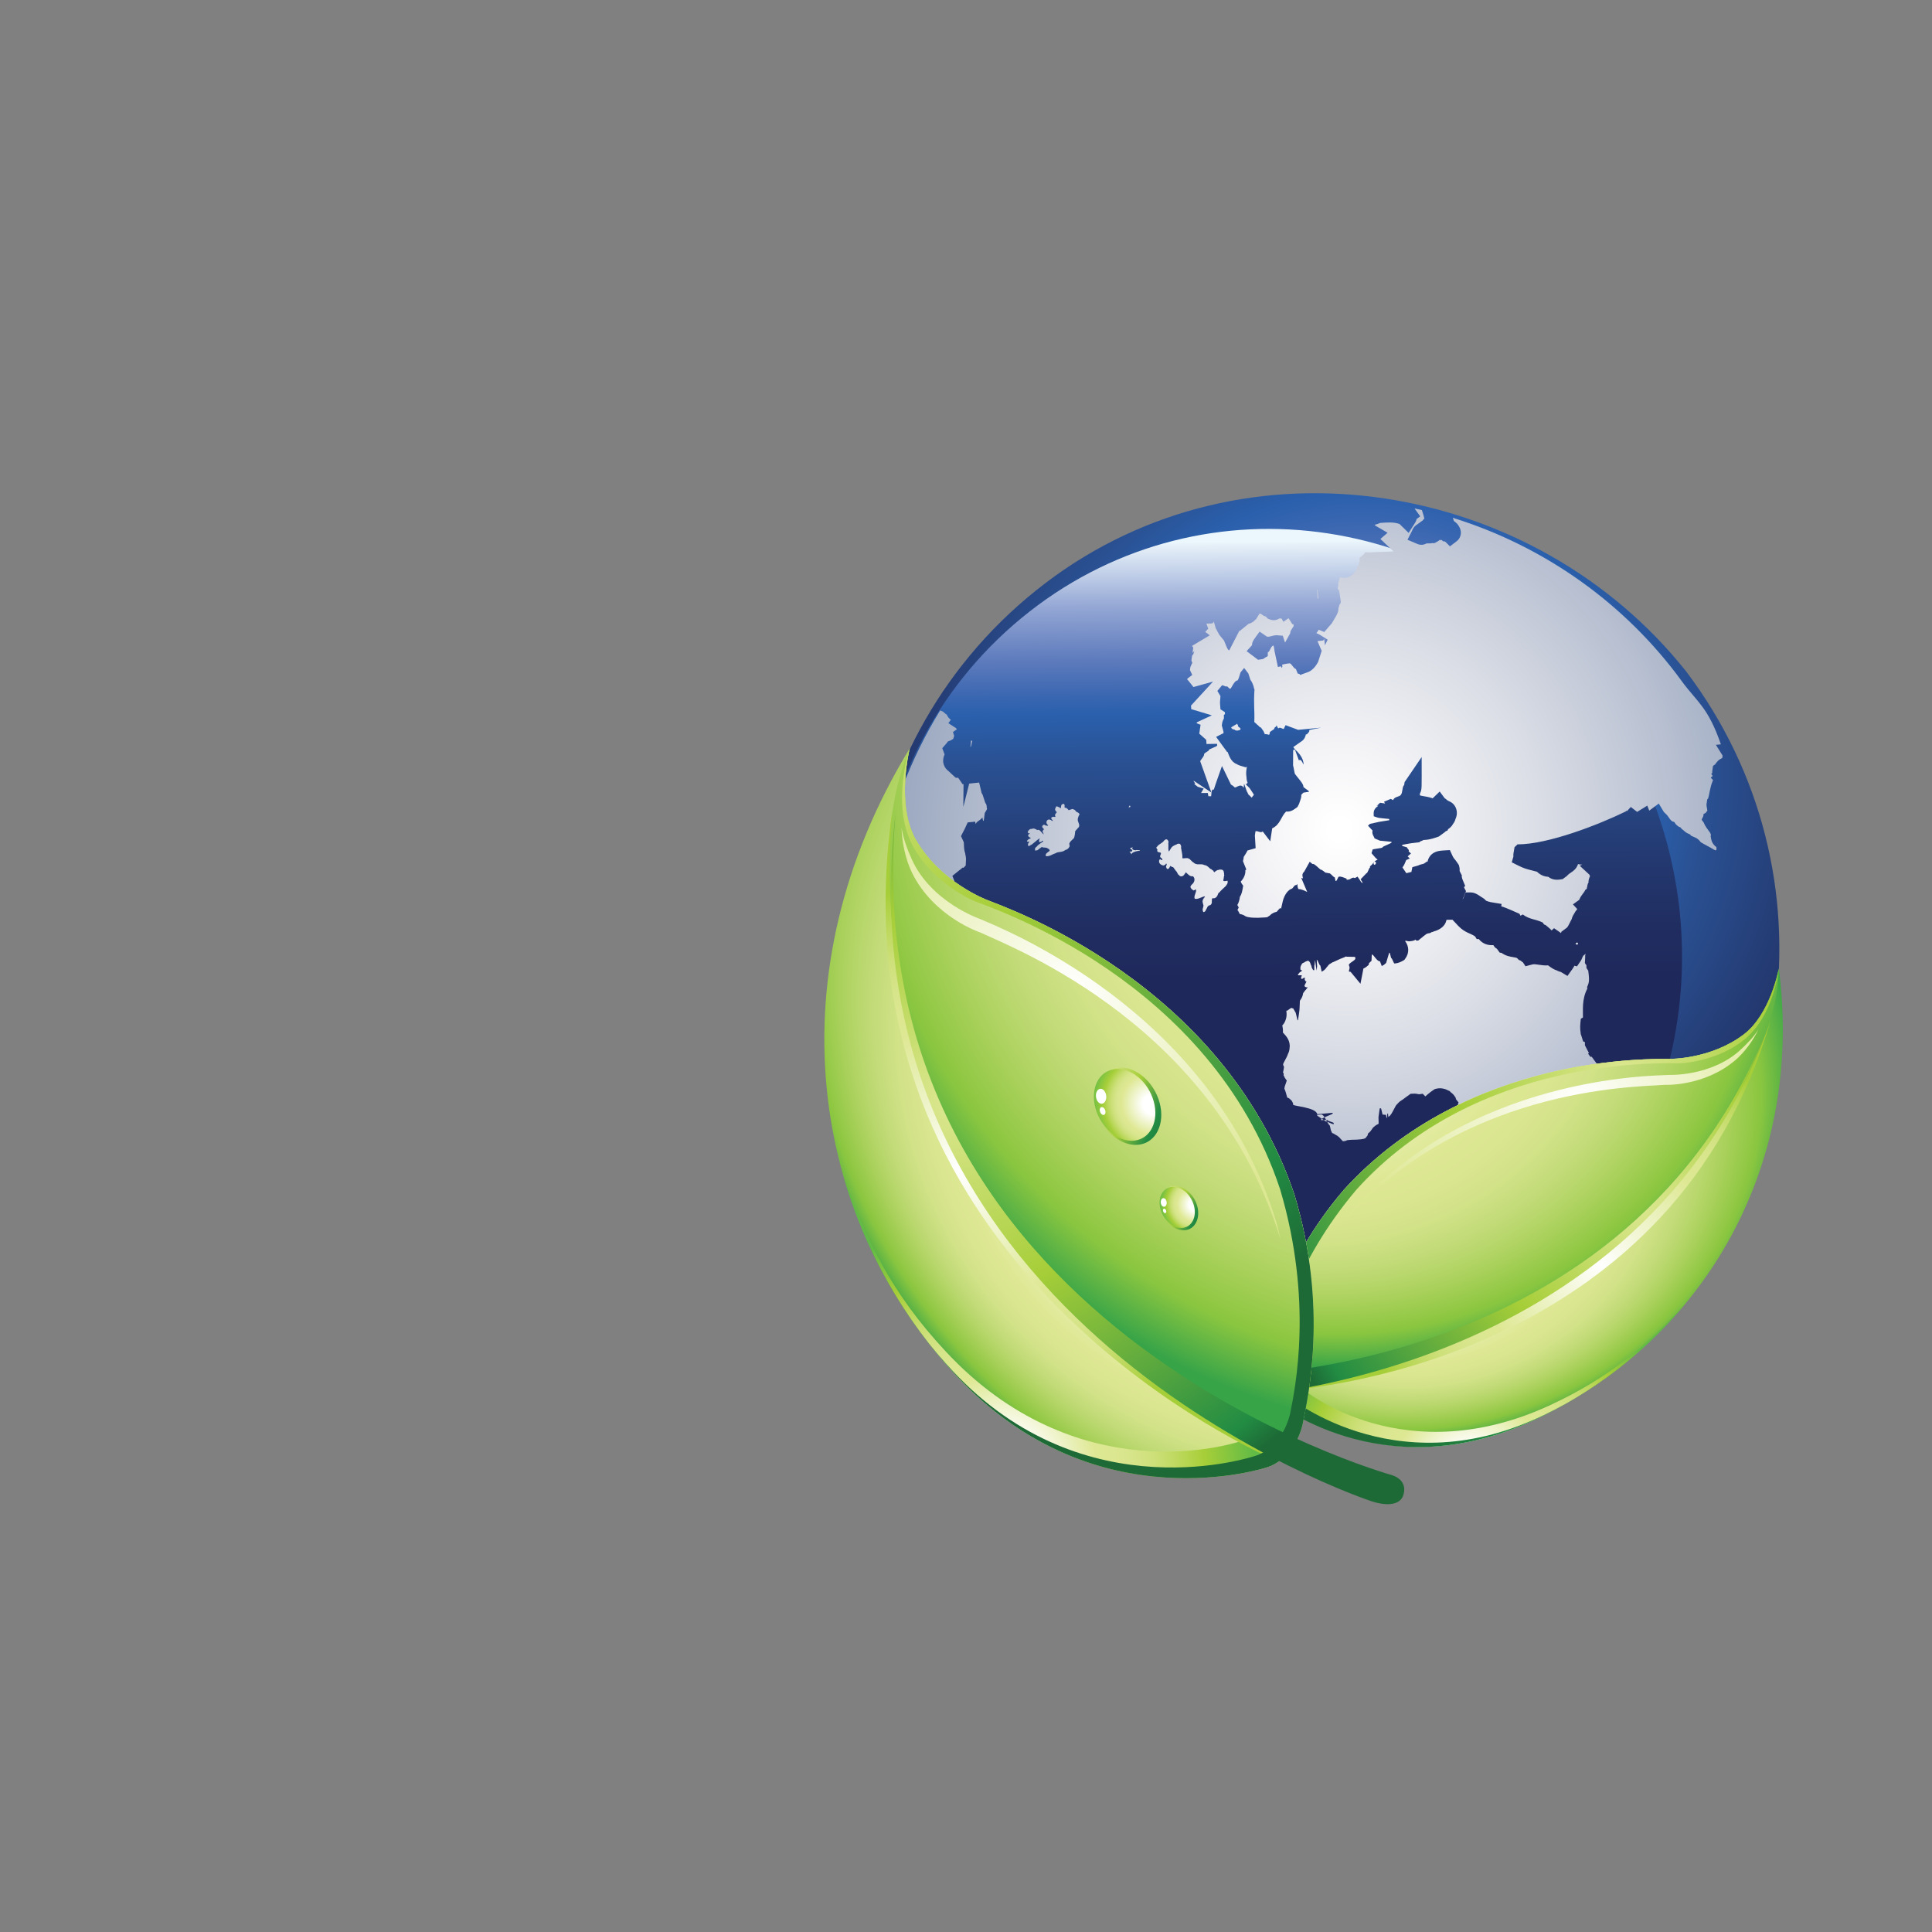 <?xml version="1.0" encoding="utf-8"?>
<!-- Generator: Adobe Illustrator 27.5.0, SVG Export Plug-In . SVG Version: 6.00 Build 0)  -->
<svg version="1.1" xmlns="http://www.w3.org/2000/svg" xmlns:xlink="http://www.w3.org/1999/xlink" x="0px" y="0px" 
     viewBox="0 0 600 600"  style="enable-background:new 0 0 800 800;" xml:space="preserve">
<rect x="0" y="0" width="600" height="600" fill="#808080" stroke="none"/>
<g id="Layer_2" style="display:none;">
</g>
<g id="Layer_1">
	<g>
		<g>
			<g>
				
					<radialGradient id="SVGID_1_" cx="453.593" cy="2351.585" r="227.109" gradientTransform="matrix(0.992 -0.103 0.103 0.995 -268.809 -2050.684)" gradientUnits="userSpaceOnUse">
					<stop  offset="0" style="stop-color:#EBF7FC"/>
					<stop  offset="0.006" style="stop-color:#EBF7FC"/>
					<stop  offset="0.012" style="stop-color:#E7F1F9"/>
					<stop  offset="0.153" style="stop-color:#93A6D4"/>
					<stop  offset="0.268" style="stop-color:#5F7CBD"/>
					<stop  offset="0.351" style="stop-color:#3B67B1"/>
					<stop  offset="0.394" style="stop-color:#2A60AD"/>
					<stop  offset="0.466" style="stop-color:#2A5193"/>
					<stop  offset="0.607" style="stop-color:#243B73"/>
					<stop  offset="0.725" style="stop-color:#202D61"/>
					<stop  offset="0.803" style="stop-color:#1F285B"/>
					<stop  offset="0.849" style="stop-color:#035DA3"/>
					<stop  offset="0.946" style="stop-color:#2B357E"/>
				</radialGradient>
				<path style="fill:url(#SVGID_1_);" d="M523.665,208.536c47.436,62.682,35.266,152.046-27.222,199.587
					c-62.471,47.551-151.587,35.262-199.023-27.419c-47.442-62.684-35.259-152.041,27.212-199.589
					C387.112,133.565,476.638,149.326,523.665,208.536z"/>
				
					<linearGradient id="SVGID_00000168819243483072215580000014732522172684119738_" gradientUnits="userSpaceOnUse" x1="451.784" y1="2271.514" x2="440.201" y2="2408.19" gradientTransform="matrix(0.959 -0.093 0.109 0.993 -288.451 -2046.229)">
					<stop  offset="0" style="stop-color:#EBF7FC"/>
					<stop  offset="0.006" style="stop-color:#EBF7FC"/>
					<stop  offset="0.012" style="stop-color:#E7F1F9"/>
					<stop  offset="0.153" style="stop-color:#93A6D4"/>
					<stop  offset="0.268" style="stop-color:#5F7CBD"/>
					<stop  offset="0.351" style="stop-color:#3B67B1"/>
					<stop  offset="0.394" style="stop-color:#2A60AD"/>
					<stop  offset="0.5" style="stop-color:#2A5193"/>
					<stop  offset="0.71" style="stop-color:#243B73"/>
					<stop  offset="0.884" style="stop-color:#202D61"/>
					<stop  offset="1" style="stop-color:#1F285B"/>
				</linearGradient>
				<path style="fill:url(#SVGID_00000168819243483072215580000014732522172684119738_);" d="M495.994,216.844
					c42.54,57.748,32.572,139.327-22.267,182.223c-54.822,42.888-133.757,30.846-176.289-26.898
					c-42.537-57.742-32.572-139.328,22.262-182.215C374.53,147.055,453.459,159.105,495.994,216.844z"/>
				
					<radialGradient id="SVGID_00000115486478501040479710000002832379364328526488_" cx="444.79" cy="2365.884" r="547.645" gradientTransform="matrix(0.992 -0.103 0.103 0.995 -268.809 -2050.684)" gradientUnits="userSpaceOnUse">
					<stop  offset="0" style="stop-color:#FFFFFF"/>
					<stop  offset="0.006" style="stop-color:#FFFFFF"/>
					<stop  offset="0.048" style="stop-color:#F3F3F6"/>
					<stop  offset="0.112" style="stop-color:#DBDEE6"/>
					<stop  offset="0.19" style="stop-color:#B8C0D1"/>
					<stop  offset="0.279" style="stop-color:#8D9DB8"/>
					<stop  offset="0.378" style="stop-color:#5B799D"/>
					<stop  offset="0.477" style="stop-color:#025A84"/>
					<stop  offset="0.541" style="stop-color:#10486F"/>
					<stop  offset="0.614" style="stop-color:#12375D"/>
					<stop  offset="0.687" style="stop-color:#122B50"/>
					<stop  offset="0.76" style="stop-color:#102349"/>
					<stop  offset="0.832" style="stop-color:#102147"/>
					<stop  offset="0.938" style="stop-color:#32A8D0"/>
					<stop  offset="1" style="stop-color:#95D9F7"/>
				</radialGradient>
				<path style="fill:url(#SVGID_00000115486478501040479710000002832379364328526488_);" d="M532.889,231.317l1.538-0.159
					c-3.958-11.6-7.508-13.251-12.124-19.595c-17.619-24.19-42.707-41.928-71.13-50.757l0.345,0.962
					c0.058,0.046,0.124,0.142,0.166,0.187c0.991,0.621,1.621,1.699,1.848,2.464c0.41,1.364-0.03,2.802-1.125,3.641l-2.107,1.618
					l-1.513-1.499l-0.717-0.11l-0.305-0.419l-0.234,0.177l-0.307-0.219c-0.648,0.528-1.003,0.674-1.831,1.106l-0.437-0.064
					c-0.511,0.12-1.608,0.138-1.941,0.111c-0.523,0.292-1.016,0.391-1.24,0.416c-0.565,0.059-1.107-0.032-1.643-0.266l-3.029-1.286
					l1.414-2.753c0.365-1.064,1.038-1.678,1.66-2.038l0.936-0.69c0.242-0.202,0.525-0.409,0.83-0.6l0.066-0.2l0.352-0.26
					c-0.054-0.308-0.561-2.134-0.78-2.668c-0.759-0.176-1.523-0.349-2.287-0.511l1.773,2.456l-1.101,0.783
					c-0.086,0.412-0.244,0.807-0.485,1.19l-2.021,3.159c0,0-2.785-2.732-2.829-2.767c-1.725-0.635-3.813-0.504-6.033-0.317
					c-0.551,0.269-1.04,0.402-1.407,0.495c-0.111,0.037-0.213,0.059-0.314,0.097c0.143,0.104,0.289,0.21,0.424,0.35l3.622,2.104
					l-2.23,1.925l4.077,3.869c-8.088,0.329-8,0.413-8.745,0.219c-0.52,0.87-1.259,1.402-1.832,1.748
					c0.145,0.881-0.093,1.516-0.317,2.414l-0.346,0.251c-0.609,2.833-3.144,4.098-5.471,3.298c-0.061,0.708-0.224,1.268-0.448,1.738
					c0.064,0.616-0.064,1.166-0.187,1.84c0.034,0.066,0.069,0.132,0.095,0.204l0.362,0.476c0.39,2.858,0.834,3.802,0.136,4.257
					l-0.371,1.314c0.154,1.161-0.948,2.682-2.032,4.549l-2.355,2.718l-1.718-0.717c-0.112,0.343-0.492,0.713-0.732,1.072l0,0
					c0.775,0.234,1.654,0.865,3.522,2.034l-0.854,1.741c0.008,0.084-0.233-2.033-0.233-1.949l-0.328,0.463l-1.756,0.185l1.304,3.017
					l-1.107,3.429c-0.682,1.315-1.864,2.834-3.44,3.283l-2.111,0.767l-0.309-0.333c-0.161-0.034-0.329-0.021-0.471-0.073
					l-0.588-1.472c-0.607,0.065-1.395-1.771-1.929-1.717c-0.913,0.091-0.398,0.018-2.302,0.38l0.035,0.652l-0.184,0.412
					l-0.279-0.529l-0.907,0.219l-0.955-4.476c-0.05-0.003-0.33-2.153-0.374-2.15c-0.057,0.008-0.104,0.011-0.162,0.018
					c-0.714,0.077-1.107,2.15-1.643,1.974l-0.022,1.237l-0.712,0.429c-0.258,0.11-0.548,0.476-0.911,0.516l-1.382,0.217
					l-3.566-2.688l1.675-1.844c0.049-1.255,0.54-1.691,2.364-4.232l2.326,1.596c0.44,0.035,0.734-0.018,1.177-0.148
					c1.031-0.292,1.17-0.279,1.563-0.3c0.038-0.006,0.065-0.025,0.109-0.028l2.029,0.166l0.679,2.076h0.044
					c0.022,0,1.572-2.824,1.572-2.824l0.089-0.659c0.073-0.117,0.866-1.452,0.968-1.551c0.054-0.155-0.024-0.518-0.089-0.709
					l-0.26,0.141l-1.224-1.914l-1.589,1.108l-0.542-0.98l-0.358-0.021l-0.092-0.07c-0.112-0.092-0.908,0.482-1.561,0.549
					c-0.971,0.098-1.3-0.07-2.126-0.371c-0.274-0.02-0.665-0.813-1.015-0.813c-0.519,0-1.096-0.85-1.689-0.85
					c-0.004,0-0.02,0-0.026,0l-1.098,1.77l-0.336,0.246c-0.103,0.046-0.197,0.299-0.297,0.339c-0.594,0.46-1.187,0.757-1.658,0.824
					l-2.792,2.253l-0.075-0.103l-3.682,7.124l0.969-1.101l-0.484,0.052c-0.607,0.064-1.46-3.199-1.827-3.314
					c-1.513-1.831-0.98-1.023-2.328-3.528l-0.594-2.079c-0.294,0.876-0.996,0.511-2.315,0.651l0.583,1.561l-0.938,1.004l1.417,1.058
					c-0.029,0.021-5.479,3.27-5.509,3.288l0.383,0.558l-0.238,1.598l0.448-0.446c0.064-0.085,0.114-0.16,0.114-0.162
					c-0.029,0.14-0.286,0.933-0.336,1.077l-0.343,0.349l-0.187,1.188l0.07,0.078l-0.08,0.052l-0.05,0.304l0.304,0.616l-0.6,1.322
					l-0.143,0.966l0.711,1.536l-1.468,1.101c-0.032,0.081-0.073,0.18-0.099,0.264c0.507,0.554,0.129,0.105,1.948,2.386l6.092-1.702
					l-6.866,7.479c0.066,0.383,0.075,0.753,0.072,1.078l6.407,1.928l-4.707,2.192c0.031,0.106,0.055,0.198,0.073,0.293l1.135,0.451
					c-0.485,3.34-0.297,2.096-0.412,2.737l2.171,1.936l0.089,1.297l3.267-0.06l0.049,0.479c0.046,0.427-2.715,1.136-2.596,1.492
					c0.077,0.267-1.456,0.827-1.481,1.285c0.082,0.59-0.793,1.378-1.208,2.127l3.482,9.74l-5.417-3.609l-0.131,0.06l0.512,0.715
					l-0.268,0.201l1.072,0.856l1.837,0.535l-0.799,1.397c1.566,0.006,1.061,0.014,2.068-0.014l0.21,1.024h0.847
					c0.217-2.985,0.608-1.778,0.852-2.117c0.144-0.625,2.3-6.673,2.509-7.277l2.801,5.78c0.498,0.256,0.878,0.563,1.192,0.891
					c0.752-0.035,1.824-1.378,2.763,0.106l0.082-1.153l0.077-0.014l0.832,2.342c0.147,0.078,0.398,0.917,0.579,1.026
					c0.305,0.145,0.657,0.687,0.94,0.861c0.137-0.337,0.349-0.494,0.627-0.84c-0.017-0.083-0.01-0.057-0.019-0.152
					c-1.56-2.402-1.011-1.71-2.465-3.135l0.555-0.462c-0.241-0.621-0.339-1.181-0.339-1.67c-0.247-1.46-0.052-2.266,0.122-3.39
					l-0.318,0.228c-1.573-0.467-2.181-0.574-2.908-1.04c-1.773-0.701-2.315-2.621-2.773-3.753l-0.129,0.042l-3.441-4.706
					l2.331-1.183c-0.095-0.864-0.178-0.899-0.562-2.375c0.153-0.983,0.149-1.283,0.657-2.171l-0.008-1.099l0.349-0.251
					c-0.032-0.2-0.051-0.415-0.054-0.617c-0.038-0.018-1.361-0.881-1.361-0.881c-0.14-1.775-0.207-2.017-0.05-3.417
					c0.02-0.211,0.05-0.484,0.05-0.671l-0.958-1.614l1.38-1.659c0.314-0.377,0.939,0.5,1.651,0.235l0.848,0.783l0.038-0.003
					c0.533-0.056,1.148-2.517,2.415-2.646c0.414-0.923,0.219-0.388,0.846-2.442l1.103-1.372l0.054-0.004l1.285,1.678l0.633,1.974
					c0.474,0.573,0.835,1.515,0.996,2.08c0.055,0.141,0.103,0.478,0.134,0.615l0.143,0.268c-0.32,4.777,0.091,6.488-0.057,10.105
					l0.148,0.202c0.244,0.194,0.499,0.39,0.736,0.645c0.409,0.394,0.27,0.162,0.844,0.792l0.342,0.133
					c0.682,0.948,0.777,0.981,1.184,2.028c0.494-0.011,0.936,0.07,1.337,0.221c0.042-0.099,0.092-0.186,0.154-0.285l0.107-0.596
					c0,0,1.214-0.845,1.284-0.893l0.2-0.492l0.413-0.29c0.016-0.064,0.05-0.116,0.086-0.166l0.066-0.239l0.53,1.004
					c0.485-0.617,1.236,0.131,1.684,0.131c0.01,0,0.01,0,0.025,0l0.568-1.174c0.315,0.116,3.564,1.314,3.873,1.441
					c0,0,0.339,0.005,7.19-0.667l-3.66,0.702c0.006,0.737-0.301,0.758-0.771,1.364c-0.093,0.133-0.227-0.092-0.329,0.032
					c-0.02,0.235-0.077,0.274-0.127,0.471c-0.225,0.85-0.774,1.46-1.536,1.887l-2.248,1.585l0.558,0.749
					c0.964,0.791,2.008,2.057,2.446,3.393l0.19,0.856l-0.017,0.13c0.151,1.145-0.62-1.914-1.419-0.994l-1.228-3.302l-0.563,0.06
					l-0.027,4.832c0.114,0.152,0.459,2.417,0.58,2.607c0.894,1.216,2.766,3.154,2.616,3.983c0.006,0.206,1.72,1.249,1.738,1.443
					c0.007,0.035,0.012,0.086,0.015,0.116c0.002,0.029-1.684,0.22-1.728,0.262c-0.22,0.247-0.827,0.662-0.665,0.972
					c0.005,0.762-0.445,1.657-0.702,2.534l-0.488,0.948c-1.003,0.716-1.938,1.591-3.537,1.42c-1.626,1.608-1.795,4.074-4.31,5.213
					l-0.612,4.024l-2.335-3.063c-0.554,0.572-1.385-0.148-2.064-0.073c-0.064,0-0.117,0.007-0.177,0.015l-0.194,1.307
					c0.016,0.1,0.237,3.951,0.237,3.951l-2.537,0.727c-0.482,1.039-0.518,0.892-0.964,1.673c-0.082,0.131-0.12,0.2-0.191,0.303
					c-0.06,0.449-0.085,0.723-0.234,1.309c0.01,0.073,0.025,0.13,0.047,0.165l0.993,2.467l-0.298,0.197
					c0.083,1.36-0.548,2.629-1.452,3.546c0.102,0.162,0.197,0.366,0.282,0.581l0.492,0.699c-0.302,1.657-0.372,2.428-1.025,3.436
					c-0.13,1.078-0.413,1.92-0.796,2.554l0.433,0.751l-0.441,0.94l0.187-0.017l0.58,1.121c0.63,0.085,1.237,0.299,1.78,0.701
					c1.668,0.828,6.711,0.299,6.711,0.299l0.827-0.528c0.575-0.634,1.31-0.969,2.144-1.17l1.034-1.145l0.333,0.158
					c0.092-0.332,0.413-1.784,0.498-2.175c0.476-2.181,1.824-3.753,2.795-3.99c0.429-0.146,0.774-1.088,1.225-1.132
					c0.085-0.011,0.18-0.019,0.27-0.029l0.32-0.315c-0.096,0.452,0.088,1.266,0.26,1.568c1.05,0.026,1.974,0.55,2.749,0.906
					l-1.973-4.652c-0.249,0.25,0.67,0.444,0.67,0.444l0,0c-0.048-0.437-0.57-1.279,0.371-2.112l1.707-3.059l0.851,0.695l0.137-0.015
					c0.54-0.052,1.536,1.093,2.38,1.753c0.558,0.042,1.141,0.743,1.616,0.983c0.321-0.071,0.647,0.169,0.964,0.136
					c0.579-0.056,1.279,1.199,1.827,1.29l0.234,1.122l0.184-0.023c0.338-0.035,0.547-1.278,0.892-1.32
					c0.948-0.091,1.776,0.462,2.31,0.595c0.035,0.007,0.087,0.385,0.11,0.385l0.613-0.064c0.541-0.056,1.161-0.92,1.897-0.465
					l0.836-0.451l0.807,1.169c0.231,0.48,0.506,0.752,0.678,0.752h0.133l-0.653-1.113c1.07-1.14,0.657-0.712,1.813-1.876h0.018
					c0.353,0,0.663-1.47,1.098-1.801l-0.027-0.313l0.684-0.631c0.187-0.279,0.415-0.589,0.72-0.831l-0.185,0.206
					c-0.089,0.241-0.215,0.451,0.082,0.741c0.103,0.035,0.55-0.142,0.458-0.331c0.323-0.24-0.114-0.688-0.365-0.673
					c0.269-0.222,0.594-0.423,0.993-0.585c-0.357-0.239-0.628-0.511-0.807-0.726l-1.101-1.27l0.349-1.151
					c-0.01-0.095,3.046-0.486,3.02-0.572c-0.079-0.464,2.908-1.243,2.862-1.694c-0.007-0.039-0.014-0.085-0.014-0.121l-3.621-0.355
					l-1.662-0.706c-0.07-0.49-0.968-1.374-0.605-2.421l-1.431-1.53l0.622-0.562c0.002-0.007,2.965-0.65,2.965-0.65l3.032-0.482
					c-0.01-0.141-0.022-0.265-0.039-0.389c-4.019-0.412-2.971-0.217-4.79-0.837c0-0.977-0.326-2.144,1.406-3.223l-0.206-0.081
					c-0.08,0.06-0.329,0.141-0.387,0.19l1.153-1.078l1.566,0.233l-0.35-0.55l2.032-0.856c0.013-0.006,0.007-0.029,0.016-0.046
					l0.818,0.398c0.264-1.078,1.855-0.993,2.329-1.576l0.016-0.023c0.665-0.808,0.361-2.331,0.967-2.997
					c0.232-0.249,0.089-0.814,0.271-1.075l5.252-7.71c-0.014,10.474,0.171,9.833-0.629,11.562c0.084,0.12,0.137,0.243,0.21,0.399
					c1.897,0.345,2.766,0.464,3.832,0.858l2.191-2.113l1.537,2.077c0.273,0.154,0.534,0.349,0.751,0.595
					c0.174,0.088,0.397,0.197,0.667,0.371c2.153,0.858,2.925,3.413,1.96,5.454c-0.139,0.554-0.396,1.08-0.761,1.544
					c-0.392,0.796-1.043,1.316-1.564,1.664l-0.157,0.404l-0.578,0.244c-0.184,0.2-0.422,0.416-0.724,0.599l-1.388,1.016
					c-1.003,0.362-2.874,1.065-4.767,1.085c-0.239,0.144-0.55,0.3-0.918,0.401l-0.399,0.308l-2.632,0.317
					c-0.061,0.028-2.688,0.449-2.688,0.51c0,0.881,0-0.574,0,0.306l1.498,0.437c-0.074,0.311,0.817,0.698,0.511,1.239l0.732,0.679
					l-1.031,0.888l0.653,0.67l-1.101,0.474c-0.358,0.849-0.638,1.66-1.176,2.285l1.212,1.8c0.662-0.155,0.605-0.173,1.572-0.385
					l0.302-1.492l1.725-0.487c0.272-0.13,0.733-0.342,1.316-0.441c0.164-0.064,0.353-0.135,0.574-0.184l0.941-0.655l0.143,0.078
					l0.035-0.067c0.127-0.712,0.802-3.01,4.078-3.353c0.809-0.081,0.244-0.035,2.833-0.19c1.668,3.683,0.622,1.373,2.788,4.631
					c0.186,0.683,0.307,1.097,0.234,1.851l0.757,1.511l-0.133,0.094c0.064,0.198,0.185,0.77,0.2,0.837l0.923,2.241l-0.378,0.31
					l0.047,0.202l0.56,1.054l-0.773,2.184l-0.283,0.357c0.4-0.769,0.209-0.311,0.858-2.119h1.688c1.66,0,2.995,1.322,3.963,1.843
					c0.332,0.173,0.665,0.67,0.866,0.751c0.31,0.084,0.633,0.292,0.967,0.296l0.199,0.088l3.581,0.6l-0.117,0.714
					c1.502,0.441,4.651,1.886,5.661,2.336l0.317,0.599l0.731-0.387c1.899,1.522,4.261,1.515,6.166,2.499
					c0.222,0.122,0.23,0.488,0.445,0.606l0.506,0.211c1.523,1.266,1.342,1.118,1.819,1.637l0.757-0.688
					c0.167,0.112,1.954,1.349,2.116,1.476c-0.022-0.01-0.273,0.279-0.175,0.162l-0.209,0.205c0,0,0.544-0.581,0.554-0.606
					l-0.058-0.09l1.847-1.381c0.505-0.683,0.968-1.809,1.412-2.616c0.202-0.797,0.58-1.4,0.841-1.802
					c0.056-0.091,0.114-0.186,0.167-0.289c0.109-0.214,0.064-0.141,0.217-0.334c0.157-0.219,0.329-0.436,0.503-0.667l-1.348-1.458
					l1.941-1.399c0.332-0.859,0.85-1.534,1.239-2.048c0.388-0.525,0.15-0.116,0.704-1.093l0.438-0.319l0.026-0.404l0.044-0.01
					c0.024-0.373,0.134-0.726,0.241-1.163l0.193-0.268c-0.027-0.811,0.222-1.508,0.491-2.068c-0.172-0.406-0.05-0.106-0.237-0.487
					l-2.975-2.75l0.831-0.36c-0.467,0.029-0.923-0.014-1.352-0.147c-0.422,1.487-1.672,2.302-2.434,2.8
					c-0.154,0.107-0.316,0.212-0.44,0.308c-0.987,0.899,0,0.201-1.9,1.565c-1.064,0.148-2.852,0.577-4.491-0.729
					c-1.211-0.062-2.306-0.458-3.485-1.568c-4.465-1.149-3.866-0.945-7.83-2.918l0.514-1.836c-0.077-0.672,0.029-0.957,0.349-2.862
					l0.923-0.88c9.56,0,25.198-6.119,33.546-10.186l0.222-0.229l0.235,0.081l1.186-1.278l1.96,1.528l3.152-1.952l0.612,1.556
					l2.959-2.202l1.576,2.625c0.146,0.124,0.321,0.286,0.517,0.505c0.532,0.451,0.87,0.974,1.088,1.311
					c0.181,0.208,0.323,0.409,0.463,0.616c0,0,0.473,0.454,0.495,0.462l0.691,0.233l0.448,0.681
					c0.953,0.818,0.436,0.523,1.531,1.028l0.34,0.479l0.231,0.127c1.32,1.189,1.453,1.152,2.3,1.503l0.368,0.433
					c1.003,0.525,1.919,0.539,2.997,2.016c1.268,0.796,2.714,1.427,4.265,2.404l0.163,0.035l0.168,0.098l0.296-0.24
					c-0.024-0.225-0.052-0.485-0.042-0.775c-1.558-1.163-1.635-2.503-1.79-3.509l0.132-0.352l-0.127-0.167l-0.137-0.398
					c-0.866-1.192-1.615-2.103-1.999-3.171l-0.679-0.931l0.552-1.142l0.042-0.61l0.657-0.335c0.095-0.208,0.538-0.705,0.538-0.705
					c-0.063-0.87-0.388-1.427-0.222-2.297l0.202-1.262l0.232-0.197c0.463-1.35,0.56-3.379,1.428-5.42
					c0.031-0.124,0.07-0.243,0.106-0.353l-0.697-0.712l0.585-0.529l-0.424-0.718l0.316-0.221c-0.037-0.322-0.012-0.466,0.02-0.748
					l0.212-1.442l0.65-0.472c0.65-0.921,1.091-1.497,2.213-1.97c0.058-0.106,0.062-0.656,0.13-0.75L532.889,231.317z"/>
				
					<radialGradient id="SVGID_00000159443419418284232600000014260343754808253841_" cx="444.704" cy="2370.24" r="550.221" gradientTransform="matrix(0.992 -0.103 0.103 0.995 -268.809 -2050.684)" gradientUnits="userSpaceOnUse">
					<stop  offset="0" style="stop-color:#FFFFFF"/>
					<stop  offset="0.006" style="stop-color:#FFFFFF"/>
					<stop  offset="0.048" style="stop-color:#F3F3F6"/>
					<stop  offset="0.112" style="stop-color:#DBDEE6"/>
					<stop  offset="0.19" style="stop-color:#B8C0D1"/>
					<stop  offset="0.279" style="stop-color:#8D9DB8"/>
					<stop  offset="0.378" style="stop-color:#5B799D"/>
					<stop  offset="0.477" style="stop-color:#025A84"/>
					<stop  offset="0.541" style="stop-color:#10486F"/>
					<stop  offset="0.614" style="stop-color:#12375D"/>
					<stop  offset="0.687" style="stop-color:#122B50"/>
					<stop  offset="0.76" style="stop-color:#102349"/>
					<stop  offset="0.832" style="stop-color:#102147"/>
					<stop  offset="0.938" style="stop-color:#32A8D0"/>
					<stop  offset="1" style="stop-color:#95D9F7"/>
				</radialGradient>
				<path style="fill:url(#SVGID_00000159443419418284232600000014260343754808253841_);" d="M409.149,183.134
					c-0.048-0.007-0.089-0.025-0.128-0.028l0.173,2.72c0.091,0.028,0.164,0.047,0.254,0.07L409.149,183.134z"/>
				
					<radialGradient id="SVGID_00000129886842022228313750000011615333938632340880_" cx="446.219" cy="2374.609" r="519.662" gradientTransform="matrix(0.992 -0.103 0.103 0.995 -268.809 -2050.684)" gradientUnits="userSpaceOnUse">
					<stop  offset="0" style="stop-color:#FFFFFF"/>
					<stop  offset="0.006" style="stop-color:#FFFFFF"/>
					<stop  offset="0.048" style="stop-color:#F3F3F6"/>
					<stop  offset="0.112" style="stop-color:#DBDEE6"/>
					<stop  offset="0.19" style="stop-color:#B8C0D1"/>
					<stop  offset="0.279" style="stop-color:#8D9DB8"/>
					<stop  offset="0.378" style="stop-color:#5B799D"/>
					<stop  offset="0.477" style="stop-color:#025A84"/>
					<stop  offset="0.541" style="stop-color:#10486F"/>
					<stop  offset="0.614" style="stop-color:#12375D"/>
					<stop  offset="0.687" style="stop-color:#122B50"/>
					<stop  offset="0.76" style="stop-color:#102349"/>
					<stop  offset="0.832" style="stop-color:#102147"/>
					<stop  offset="0.938" style="stop-color:#32A8D0"/>
					<stop  offset="1" style="stop-color:#95D9F7"/>
				</radialGradient>
				<path style="fill:url(#SVGID_00000129886842022228313750000011615333938632340880_);" d="M504.158,356.45v-0.117
					c0-0.863-0.022-1.536,0.254-2.039l-0.127-1.015l0.484-0.434c-0.209-0.279-0.663-0.639-0.939-0.86l-0.382-0.503
					c-0.407-0.314-0.727-0.663-0.966-0.911c-0.054-0.076-0.117-0.155-0.164-0.205c-1.003-0.283-1.381-0.774-3.8-2.871l1.39-1.234
					c0.215-0.603,0.225-1.123,0.394-2.763l0.268-0.212c0.59-2.972,1.348-4.528,2.1-5.646c0.095-0.433,0.151-0.852,0.151-1.294
					c-0.519-0.289-0.9-0.69-1.183-1.021l-0.32-0.08l-2.407-3.219c-0.352-0.281-0.272-0.246-0.678-0.381
					c-0.374-0.065-0.67-0.197-0.901-0.298l-0.821-0.152l-2.183-3l-0.412,0.01l-0.756-1.005l0.309-0.132l-1.262-2.437v-0.961
					c0-0.099-0.539-0.184-0.562-0.281l-0.642-2.047l-0.06-0.042c-0.339-2.32-0.216-2.706-0.006-4.929l0.656-0.364
					c0.06-2.165-0.402-5.668,1.366-8.987l-0.082-0.446c0.543-1.344,0.828-1.695,0.361-5.127l-0.551-0.819l-0.02-0.844
					c-0.051-0.207-0.463-0.49-0.463-0.794c0-0.622,0.129-1.713,0.082-2.186c-0.01-0.209,0.149-0.401,0.14-0.598l-0.774,0.637
					l-0.218,0.483l-0.044,0.055c-0.302,0.881-0.52,1.065-1.65,2.733l-0.787-0.209c-0.575,1.013-0.269,0.543-2.166,3.181
					l-2.041-1.229c-0.292-0.07-0.744-0.192-1.237-0.469c-0.955-0.295-1.72-0.841-2.313-1.269c-0.13-0.092-0.306-0.229-0.421-0.316
					c-1.076,0.075-2.018-0.062-2.868-0.191c-0.688-0.095-1.294-0.194-1.789-0.142c-0.264,0.027-2.097,0.542-2.357,0.612
					l-0.798-1.197c-0.477-0.313-0.32-0.246-0.753-0.573l-0.488-0.169l-0.493-0.495c-0.185-0.197-0.384-0.256-1.285-0.398
					c-0.963-0.152-2.341-0.376-3.656-1.337l-0.543-0.065c-1.035-1.422-0.711-1.115-1.45-1.581c-0.231-0.318-0.348-0.46-0.531-0.75
					c-1.645,0.114-3.283-0.366-4.511-1.867c-0.164-0.092-0.508,0.056-0.625-0.031l-0.089-0.075
					c-0.237-0.444-0.146-0.289-0.421-0.715c-1.472-1.047-3.204-1.142-5.221-3.263l-1.834-1.943l-1.82,0.028
					c-0.027,0.067-0.055,0.148-0.072,0.212c-0.336,1.529-1.685,2.784-3.702,3.33c-0.358,0.169-0.697,0.269-0.965,0.335l-0.319,0.219
					c-1.392,0.251-0.898,0.046-3.752,2.345h-0.275h-0.419c-0.016,0-0.038-0.318-0.062-0.311c-0.567,0.398-1.186,0.47-1.845,0.535
					c-0.498,0.054-0.937-0.094-1.307-0.18l-0.055,0.082l-0.103,0.04c1.238,1.672,1.297,3.677,0.113,5.35l-0.358,0.508
					c-1.014,0.583-1.668,0.973-3.025,1.118c-0.281,0.025-0.746-1.678-1.022-1.67c-0.112,0.002-0.394-1.7-0.551-1.685
					c-0.037,0.005-0.074,0.008-0.11,0.01c-0.87,2.843-0.676,2.187-0.959,3.194c-0.31,0.142-0.624,0.685-1.036,0.724l-0.292,0.244
					l-0.57-1.508c-0.984,0.045-1.974-2.156-2.494-2.101c-0.01,0-0.024,0.005-0.044,0.01l-0.088,1.917l-0.81,0.801
					c-0.026,0.03-0.026,0.458-0.061,0.483c-0.419,0.308-0.944,0.891-1.64,1.129l-0.923,4.735l-3.067-3.714
					c-1.21,0.045,0.159-0.842-0.51-1.981c-0.349-0.623,2.052-1.519,1.988-2.139c-0.017-0.169-0.034-0.324-0.044-0.456
					c-0.018-0.15-2.839-0.02-2.98-0.182c-0.231,0.292-1.782,0.715-2.172,0.976l-1.58,0.723l-0.326,0.127l-0.983,0.598
					c-0.055,0.069-0.18,0.149-0.234,0.231l-0.457,0.575l-0.046,0.015c-0.433,0.706-0.958,1.14-1.632,1.488l-0.414-1.927
					c-0.289,0.114-0.787-1.783-1.103-1.783h-0.008c-0.029,0,0.137,2.057,0.107,2.081c-0.07,0.075-0.064,1.155-0.137,1.239
					c-0.045-0.121-0.202-1.324-0.251-1.429c0-0.124-0.195-1.702-0.319-1.688l-0.042,0.005c0.131-0.015-0.053,1.768-0.127,1.559
					l-0.016,1.466l-0.184,0.022c-0.2,0.015-0.429-0.583-0.605-0.852c0.044-0.284-0.247-0.824-0.388-1.145
					c0.064-0.165-0.354-0.826-0.529-0.816l-0.069-0.13l-0.127-0.035c-0.426,0.191-0.841,0.199-1.307,0.618l-0.077,0.044
					c-0.238-0.1-0.518,0.338-0.653,0.473l-0.009,0.119c-0.406,0.474-0.385,1.013-0.316,1.564l0.301,0.104l0.061,0.07
					c0.466,0.164-0.837,0.607-0.794,0.917l-0.202,0.157c-0.191,0.109-0.156,0.271-0.141,0.425c0.385,0.165,0.832-0.104,1.206,0.125
					c-0.095,0.331-0.423,0.622-0.156,1.005l0.248,0.045c0.297-0.239,0.565-0.394,0.837-0.394c0.017,0.182,0,0.344-0.085,0.503
					c0.155,0.374,0.195,0.739,0.602,0.672c-0.13,0.234-0.237,0.488-0.361,0.708c-0.127,0.229-0.231,0.445-0.302,0.674
					c0.122,0.077,0.189,0.431,0.331,0.313c0.215,0.214,0.47,0.142,0.72,0.1c-0.456,0.595-0.643,0.871-1.083,1.307l-0.018,0.112
					l-0.326,0.37c-0.188,1.151-0.476,1.604-1.031,2.418c-0.161,3.592-0.029,2.212-0.581,6.042l-0.148,0.012l-0.562-2.303
					l-0.807-1.412c-0.189,0.155-0.475-0.286-0.754-0.022l-1.252,0.864l-0.124-0.204c0.187,1.15,0.204,2.475-0.658,3.961
					c-0.172,0.303-0.378,0.507-0.582,0.722c0.213,1.023,0.238,1.508,0.184,2.206c0.092,0.105,0.184,0.205,0.294,0.309
					c0.667,0.741,1.702,1.864,1.819,3.525l0.021,0.428l-0.034,0.269c-0.023,0.441-0.051,1.28-0.524,2.145
					c-0.256,0.73-0.6,1.362-0.909,1.925c-0.229,0.43-0.612,1.128-0.609,1.372l0.298,0.706c-0.107,0.737-0.131,1.011-0.311,1.713
					l0.234,0.438l-0.07,0.438c0.187,0.373,0.188,0.234,0.394,0.794l0.612,0.861c-0.951,2.67-0.564,1.63-0.742,2.52
					c0.428,1.007,0.469,1.286,0.879,2.76c0.533,0.115,0.824,0.418,1.401,0.993l0.388,0.729l0.048,0.479
					c0.05,0.488,7.115,0.817,7.49,2.962l4.78-0.438l0.024,0.18c0.041,0.393-3.803,1.374-3.629,2.11l1.875-0.105
					c0.156,0.451,2.03,0.679,2.065,1.056c0.007,0.07,0.019,0.139,0.028,0.199c0.049,0.536-3.096-1.385-2.553-0.678
					c0.485-0.017-3.248-2.036-2.636-2.103c0.314-0.032,0.196-0.022,0.542-0.058c0.312-0.029,0.251-0.025,0.448-0.044l0.239-0.025
					c1.019-0.107,2.116,3.131,2.719,3.44l0.34,1.503c0.095,0.032,0.285,0.778,0.396,0.804c0.403,0.088,0.993,0.566,1.604,0.855
					l0.642,0.534l0.229,0.276l0.839,0.891l0.688-0.069c0.249-0.027,0.493-0.264,0.787-0.273c0.473-0.022,0.993-0.14,1.555-0.12
					c0.85,0,1.719-0.044,2.51-0.128c1.324-0.132,1.571-0.463,1.571-0.468c0.306-0.458,0.283-0.409,0.41-0.521
					c0.047-0.082,0.108-0.181,0.184-0.279l0.073-0.491l0.73-0.679c0.037-0.041,0.142-0.177,0.226-0.301
					c0.1-0.129,0.623-0.885,0.623-0.885l0.233-0.209c0.589-0.543,1.141-0.824,1.502-0.996c0.07-0.04-0.085-2.216-0.008-2.255
					l0.355-2.515l0.373-0.04c0.115-0.011,0.464,2.038,0.571,1.982c0.263-0.099,0.656,0.125,0.948,0.022
					c0.14-0.049,0.333,2.636,0.473-0.35h0.229c0.021,0.336,0.033,0.759,0.085,1.044l0.553-0.455c0.332-0.406,0.576-0.78,0.887-1.388
					c0.177-0.378,0.365-0.696,0.57-1.063c0.119-0.286,0.351-0.746,0.849-1.202c0.468-0.597,1.075-0.965,1.509-1.247
					c0.114-0.088,0.235-0.143,0.314-0.212c0.172-0.144,0.28-0.221,0.49-0.376c0.916-0.672,1.038-0.754,1.724-1.252l0.815-0.05
					c0.673-0.044,1.25,0.065,1.634,0.15c0.083,0.01,0.177,0.04,0.171,0.04l1.165-0.164l0.817,0.829c1-0.948,2.001-1.67,2.922-2.273
					l0.46-0.12c0.912-0.221,1.843-0.197,2.945,0.184c0.239,0.09,0.55,0.254,0.812,0.383l0.413,0.179l0.352,0.371
					c0.279,0.205,0.811,0.588,1.253,1.297l0.233,0.358c0,0,0.142,0.5,0.152,0.543l0.773,0.961l-0.232,0.622
					c0.149,0.165,0.689,0.971,0.814,1.155l0.088,0.366c0.015,0.012,0.308,0.601,0.428,1.078c0.169,0.09,0.746,0.393,0.882,0.473
					c0.264,0.04,0.536,0.103,0.796,0.192c0.595,0.147,1.215,0.236,1.872,0.286l1.418,0.194l0.053,0.075
					c0.296,0.08,0.628,0.204,0.954,0.406l0.709,0.258c0.117,0.117,0.643,0.666,0.762,0.776l0.434,0.059l0.124,0.17
					c0.936,0.304,1.655,0.873,2.146,1.289c0.403,0.314,0.117,0.165,1.056,0.656c0.444,0.605,0.413,0.375,0.971,1.114l0.244-0.184
					c2.706,2.886,1.704,1.873,2.988,2.911l0.061,0.155c1.12,1.14,1.223,2.374,1.228,3.032c0.05,0.562-0.027,1.132-0.231,1.65
					c0.107,0.321,0.395,0.764,0.583,1.072c0.134,0.628,0.041,0.418,0.545,1.469c0.428,0.812,0.099,0.345,0.935,1.48l0.07,0.328
					c0.199,0.24,0.492,0.428,0.746,0.603l0.043,0.06c2.091,0.688,2.905,1.265,3.915,2.052c0.635,0.482,0.46,0.368,0.919,0.488
					c0.609,0.162,1.525,0.403,2.442,1.114l0.264,0.032c0.793,0.869,0.974,1.014,1.471,1.798c0.006,0,0.013,0.01,0.016,0.018
					l0.147,0.07l0.381,0.463l0.488-0.469c0.121,0.165,2.001,2.851,2.099,3.025c0.036,0.047,0.397,0.422,0.465,0.495l0.174,0.086
					l0.254,0.269c0.081,0.031,0.57,0.165,0.729,0.225c0.247,0.047,0.484,0.124,0.716,0.222c0.074,0.007,0.137,0.02,0.203,0.024
					l0.647-0.458l1.357,0.821c0.479,0.159,1.135,0.526,1.474,0.762l2.051,0.646l-0.346,1.702c0.98,0.614,2.178,1.566,2.761,2.996
					l0.915-0.682l0.11,0.08c0.114-0.125,0.261-0.231,0.423-0.339c0.246-0.702,0.183-0.545,0.63-1.539
					c1.155-0.69,0.932-0.533,1.748-1.205c0.552-0.456,1.17-0.98,1.984-1.37l0.065-0.044c0.179-0.184,0.371-0.378,0.59-0.565
					l0.107-0.508l0.603-0.411c1.145-2.858,1.252-5.882,1.346-8.441l0.615-0.519c0,0-0.013-0.337-0.026-0.515l-0.308-0.408
					c0.137-0.466,0.476-1.548,0.517-1.996c-0.31-1.116-0.156-0.739-0.711-1.748l0.014-0.12l-2.573-0.647l1.65-2.334
					C503.752,356.967,504.158,356.698,504.158,356.45z"/>
				
					<radialGradient id="SVGID_00000142162351479325832800000017454230402808264612_" cx="444.721" cy="2360.155" r="582.323" gradientTransform="matrix(0.992 -0.103 0.103 0.995 -268.809 -2050.684)" gradientUnits="userSpaceOnUse">
					<stop  offset="0" style="stop-color:#FFFFFF"/>
					<stop  offset="0.006" style="stop-color:#FFFFFF"/>
					<stop  offset="0.048" style="stop-color:#F3F3F6"/>
					<stop  offset="0.112" style="stop-color:#DBDEE6"/>
					<stop  offset="0.19" style="stop-color:#B8C0D1"/>
					<stop  offset="0.279" style="stop-color:#8D9DB8"/>
					<stop  offset="0.378" style="stop-color:#5B799D"/>
					<stop  offset="0.477" style="stop-color:#025A84"/>
					<stop  offset="0.541" style="stop-color:#10486F"/>
					<stop  offset="0.614" style="stop-color:#12375D"/>
					<stop  offset="0.687" style="stop-color:#122B50"/>
					<stop  offset="0.76" style="stop-color:#102349"/>
					<stop  offset="0.832" style="stop-color:#102147"/>
					<stop  offset="0.938" style="stop-color:#32A8D0"/>
					<stop  offset="1" style="stop-color:#95D9F7"/>
				</radialGradient>
				<path style="fill:url(#SVGID_00000142162351479325832800000017454230402808264612_);" d="M400.374,424.618l0.043-0.263
					l-0.272-1.573c0.034-0.454-0.036-0.44,0-0.983c-0.204-0.673-0.201-0.625-0.512-1.262l-0.618-0.648l-0.08-0.862
					c-0.089-0.238-1.554-2.486-1.696-2.711l0.357-0.264c-0.902-1.3-0.566-0.876-0.969-1.367c-1.856-2.297-1.663-3-1.573-5.228
					l0.251-0.186c-0.046-1.325-0.502-3.872,0.125-5.655c0-0.043,0.109-0.869,0.156-0.869c-0.356-10.061-0.013-0.872-0.02-1.023
					l-0.914-1.362l-0.777-0.19c-0.229,0.099-0.568,0.295-0.827,0.434c-1.583,0.927-1.887,0.953-3.49,1.397l-0.564-0.285
					l-0.551,0.698l-1.189-0.597c-0.239,0.159-0.498,0.352-0.749,0.522c-0.655,0.483-1.461,0.292-2.303,0.66l-1.011-0.401h-0.015
					l-0.445,1.271l-0.63,0.23c-0.407,0.303-0.914,0.825-1.583,0.968l-0.697,0.57l-1.135-0.406c-0.07,0.02-0.141,0.052-0.214,0.074
					l-0.343,0.24c-1.068,0.007-1.011-0.035-2.032,0.185l-3.891,2.742l-0.438-0.773c-0.812,0.234-1.573,0.247-2.397-0.096
					l-3.778,0.58l0.708-3.022c-0.863-0.389-1.973-1.026-2.795-1.506c-0.052-0.008-0.109-0.008-0.159-0.01
					c-1.862,0.146-0.694-0.22-2.778,0.532l-0.412-0.222l-2.004,1.282l-0.125-0.152l-1.271,0.935
					c-1.507,0.463-1.212,0.375-1.951,0.43c-1.944,0.232-3.308,0.437-5.226-0.261c-0.241,0.119-0.495,0.213-0.756,0.285l-2.223,2.946
					l-1.905-3.264c-0.394,0.149-0.749,0.244-1.02,0.28c-0.13,0.095-0.586,0.411-0.698,0.503c-0.259,0.309-0.459,0.688-0.761,1.013
					c-0.513,0.539-1.044,0.82-1.43,0.973l-2.29,2.115l-0.448-0.643c-0.031,0.045-1.619,1.954-1.619,1.954
					c18.008,11.287,38.502,18.334,59.661,20.496c0.326-0.764,0.823-1.898,1.056-2.698l-0.134-0.599
					c3.089-2.975,2.168-1.862,3.577-3.137l0.117-0.206c0.042-0.083-0.002-0.363-0.11-0.692L400.374,424.618z"/>
				
					<radialGradient id="SVGID_00000153679828965018505810000014858337916440149439_" cx="445.799" cy="2370.282" r="555.7" gradientTransform="matrix(0.992 -0.103 0.103 0.995 -268.809 -2050.684)" gradientUnits="userSpaceOnUse">
					<stop  offset="0" style="stop-color:#FFFFFF"/>
					<stop  offset="0.006" style="stop-color:#FFFFFF"/>
					<stop  offset="0.048" style="stop-color:#F3F3F6"/>
					<stop  offset="0.112" style="stop-color:#DBDEE6"/>
					<stop  offset="0.19" style="stop-color:#B8C0D1"/>
					<stop  offset="0.279" style="stop-color:#8D9DB8"/>
					<stop  offset="0.378" style="stop-color:#5B799D"/>
					<stop  offset="0.477" style="stop-color:#025A84"/>
					<stop  offset="0.541" style="stop-color:#10486F"/>
					<stop  offset="0.614" style="stop-color:#12375D"/>
					<stop  offset="0.687" style="stop-color:#122B50"/>
					<stop  offset="0.76" style="stop-color:#102349"/>
					<stop  offset="0.832" style="stop-color:#102147"/>
					<stop  offset="0.938" style="stop-color:#32A8D0"/>
					<stop  offset="1" style="stop-color:#95D9F7"/>
				</radialGradient>
				<path style="fill:url(#SVGID_00000153679828965018505810000014858337916440149439_);" d="M306.399,250.119
					c-0.004,0.035-0.013,0.056-0.013,0.056s-0.096-0.273-0.156-0.577c-0.308,0.218-1.024-3.314-1.341-3.175l-0.812-3.394
					c-2.531,0.265-1.367,0.14-3.083,0.321l-1.826,7.252l0.067-7.139l-1.05,2.585l1.05-2.52l-0.277,0.033l-1.389-2.009l-0.773-0.021
					l-2.376-2.192c-0.76-0.57-2.273-2.327-1.068-5.044l-0.722-1.939c1.553-1.775,1.195-1.329,1.753-2.1
					c1.1-0.402,0.749-0.233,1.668-0.807c0.06-0.24,0.171-0.695,0.273-0.917l-0.374-1.181l1.215-0.883
					c-0.092-0.121-0.186-0.208-0.261-0.337l-2.391-1.539l0.773-1.068c-0.635-0.443-1.024-1.01-1.306-1.702l-0.128,0.045
					l-1.033-0.898c-0.222-0.059-0.518-0.176-0.831-0.352c-9.325,15.097-15.76,32.084-18.801,49.653l-0.288,0.612
					c0.712,0.398,0.938,1.477,1.81,2.182l0.109,0.085l0.536-0.419c1.11,1.191,1.538,2.262,1.246,3.369l0.378,0.331l3.36-2.413
					l-0.394,4.955c1.031,1.293,0.663,2.469,0.428,3.886c0,0-1.319,0.772-1.365,0.798c0,0,1.806,3.228,1.834,3.293
					c0.129,0.089,0.251,0.19,0.374,0.294c0.264,0.038,0.505,0.094,0.731,0.169l1.863,0.02l0.584-0.782l0.053-0.535h0.333
					c0.51,0,1,0.785,1.434,0.995l3.876-2.902l-1.036,7.471l0.311,0.585l4.813-0.393l-0.808,1.465l0.844,0.289l0.031,0.092
					l1.533-1.229l0.31,2.628c0.577,0.198,0.781,0.229,1.333,0.417l2.172-1.579l-0.583-0.448l0.697-0.695
					c-0.767-3.292-0.349-1.509-0.907-2.995l-0.086-0.106c-0.14-0.482-0.297-0.915-0.297-1.416l-1.06-2.168l0.526-0.379
					c-0.013-0.019,0.228-0.033,0.219-0.04c-0.025-0.412-0.022-0.302-0.022-1.053c0-0.169-0.294-0.342-0.31-0.5l-3.273-2.344
					l1.88-1.305c-0.085-0.256-0.172-0.525-0.205-0.817l-0.632-0.672l0.51-1.046l-1.461-4.271l1.832-0.022l-0.647-1.671l3.209-2.59
					l0.236,0.098l0.692-0.737c0.088-2.59,0.215-1.732-0.153-3.629l0.02-0.042c-0.013-0.031-0.029-0.06-0.035-0.095
					c-0.354-1.043-0.374-1.978-0.388-2.67c-0.036-1.007,0.046-0.576-0.912-2.677c1.503-2.915,1.026-1.942,2.077-4.253
					c2.062-0.215,0.165-0.015,2.331-0.24l0.144,0.736c0.498-1.054,1.198-0.885,2.096-2.047l0.209,1.057l0.104-0.014
					c0.212-0.02,0.236-1.286,0.269-1.294c0,0,0.004-0.018,0,0l0.153-1.131c0.84-1.357,0.438-0.712,0.729-1.361l-0.111-0.225
					L306.399,250.119z"/>
				
					<radialGradient id="SVGID_00000000916207732126245240000015625220538630322611_" cx="443.422" cy="2370.316" r="544.889" gradientTransform="matrix(0.992 -0.103 0.103 0.995 -268.809 -2050.684)" gradientUnits="userSpaceOnUse">
					<stop  offset="0" style="stop-color:#FFFFFF"/>
					<stop  offset="0.006" style="stop-color:#FFFFFF"/>
					<stop  offset="0.048" style="stop-color:#F3F3F6"/>
					<stop  offset="0.112" style="stop-color:#DBDEE6"/>
					<stop  offset="0.19" style="stop-color:#B8C0D1"/>
					<stop  offset="0.279" style="stop-color:#8D9DB8"/>
					<stop  offset="0.378" style="stop-color:#5B799D"/>
					<stop  offset="0.477" style="stop-color:#025A84"/>
					<stop  offset="0.541" style="stop-color:#10486F"/>
					<stop  offset="0.614" style="stop-color:#12375D"/>
					<stop  offset="0.687" style="stop-color:#122B50"/>
					<stop  offset="0.76" style="stop-color:#102349"/>
					<stop  offset="0.832" style="stop-color:#102147"/>
					<stop  offset="0.938" style="stop-color:#32A8D0"/>
					<stop  offset="1" style="stop-color:#95D9F7"/>
				</radialGradient>
				<path style="fill:url(#SVGID_00000000916207732126245240000015625220538630322611_);" d="M301.953,230.141
					c-0.134-0.088-0.268-0.166-0.393-0.229l-0.201,1.99c0.039,0.011,0.102,0.016,0.155,0.016L301.953,230.141z"/>
				
					<radialGradient id="SVGID_00000129928123911926965140000015053990877354939031_" cx="444.716" cy="2370.279" r="550.442" gradientTransform="matrix(0.992 -0.103 0.103 0.995 -268.809 -2050.684)" gradientUnits="userSpaceOnUse">
					<stop  offset="0" style="stop-color:#FFFFFF"/>
					<stop  offset="0.006" style="stop-color:#FFFFFF"/>
					<stop  offset="0.048" style="stop-color:#F3F3F6"/>
					<stop  offset="0.112" style="stop-color:#DBDEE6"/>
					<stop  offset="0.19" style="stop-color:#B8C0D1"/>
					<stop  offset="0.279" style="stop-color:#8D9DB8"/>
					<stop  offset="0.378" style="stop-color:#5B799D"/>
					<stop  offset="0.477" style="stop-color:#025A84"/>
					<stop  offset="0.541" style="stop-color:#10486F"/>
					<stop  offset="0.614" style="stop-color:#12375D"/>
					<stop  offset="0.687" style="stop-color:#122B50"/>
					<stop  offset="0.76" style="stop-color:#102349"/>
					<stop  offset="0.832" style="stop-color:#102147"/>
					<stop  offset="0.938" style="stop-color:#32A8D0"/>
					<stop  offset="1" style="stop-color:#95D9F7"/>
				</radialGradient>
				<path style="fill:url(#SVGID_00000129928123911926965140000015053990877354939031_);" d="M322.706,260.808
					c0.054,0.261-0.198,0.878,0.347,0.691l0.104-0.063l0.075,0.088c0.438-0.204,0.398-0.725,0.764-0.239
					c-0.6,0.543-1.675,1.018-1.975,1.596l-0.298,0.225c-0.353,0.31-0.407,0.671-0.174,1.068l0.287-0.041l0.096-0.075
					c0.324,0.123,0.739-0.491,1.096-0.648c0.172-0.135,0.337-0.254,0.512-0.374c0.638,0.374,1.397-0.046,1.999,0.582
					c0.252-0.12,0.476,0.479,0.456,0.625c-0.625,0.446-1.542,0.968-1.168,1.627l0.352,0.059c0.194-0.067,0.371-0.039,0.552-0.102
					c0.615-0.085,1.314-0.655,1.941-0.778c1.132-0.73,2.086-0.169,3.261-1.131c0.234,0.091,1.033-0.498,1.023-0.752l0.203-0.143
					c-0.125-0.233,0.124-0.404,0.004-0.638l-0.074-0.106c-0.098-0.739,0.793-1.321,1.396-1.97l0.099-0.063l-0.067-0.103l0.099-0.077
					c0.174-0.638,0.279-1.286,0.297-1.956c0.127-0.081,0.082-0.05,0.213-0.148c-0.122-0.254,0.536-0.402,0.459-0.662
					c0.828-0.533,0.619-1.227,0.305-1.953c-0.403-0.835-0.08-1.67,0.386-2.474c-0.311-0.579-0.691-0.568-1.05-0.804
					c-0.361-0.621-0.805-0.723-1.243-0.84c-0.169,0.174-0.309,0.047-0.483,0.197c-0.205-0.005-0.45,0.189-0.657,0.181
					c-0.184-0.384-0.427-0.427-0.633-0.652c-0.174-0.181-0.418,0.003-0.591-0.184c-0.085-0.374,0.184-0.686-0.195-1.121
					l-0.279,0.049c-0.642-0.003-0.664,0.869-0.651,1.256l-0.352-0.052l-0.146-0.209c-0.339,0.019-0.605-0.395-0.971-0.24
					l-0.247,0.508c-0.264,0.459-0.007,0.914,0.438,1.258c-0.291,0.433-0.854,0.832-0.406,1.386
					c-0.228,0.282-0.349-0.056-0.561,0.098l-0.074-0.102c-0.241,0.18-0.431,0.043-0.678,0.346c-0.166,0.506,0.5,0.609,0.466,1.066
					c-0.2-0.164-0.409-0.091-0.582-0.368l-0.174-0.011c-0.853-0.568-1.865,0.793-0.708,1.613c-0.075,0.452-0.533-0.006-0.836,0.139
					l-0.152-0.198l-0.355-0.064c-0.904,0.511-0.374,0.927,0.139,1.47c-0.139,0.084-0.373-0.004-0.309,0.225l-0.102,0.081
					l-0.122,0.257c0.146,0.317,0.234,0.642,0.388,0.968c-0.691-0.395-1.237-1.8-2.056-1.324l-0.08-0.095
					c-0.507-0.275-1.005-0.593-1.605-0.267c-0.551-0.187-1.253,0.648-1.249,1.085c0.215,0.214,0.427,0.366,0.681,0.289l-0.033,0.183
					c-0.376-0.073-0.467,0.306-0.533,0.546c0.25,0.539,0.599,0.462,0.878,0.773c-0.285,0.105-0.586,0.295-0.869,0.328l0.077,0.098
					c-0.267,0.14-0.378,0.299-0.436,0.483c0.112,0.461,0.869-0.142,0.685,0.281c-0.319,0.38-0.554,0.772-0.19,1.249l0.167,0.027
					c0.236-0.183,0.211-0.162,0.306-0.225c0.935-0.374,1.832-1.533,2.968-2.174C322.917,260.544,322.89,260.688,322.706,260.808z"/>
				
					<radialGradient id="SVGID_00000173149496413202325850000015277323287523687329_" cx="444.712" cy="2370.277" r="550.358" gradientTransform="matrix(0.992 -0.103 0.103 0.995 -268.809 -2050.684)" gradientUnits="userSpaceOnUse">
					<stop  offset="0" style="stop-color:#FFFFFF"/>
					<stop  offset="0.006" style="stop-color:#FFFFFF"/>
					<stop  offset="0.048" style="stop-color:#F3F3F6"/>
					<stop  offset="0.112" style="stop-color:#DBDEE6"/>
					<stop  offset="0.19" style="stop-color:#B8C0D1"/>
					<stop  offset="0.279" style="stop-color:#8D9DB8"/>
					<stop  offset="0.378" style="stop-color:#5B799D"/>
					<stop  offset="0.477" style="stop-color:#025A84"/>
					<stop  offset="0.541" style="stop-color:#10486F"/>
					<stop  offset="0.614" style="stop-color:#12375D"/>
					<stop  offset="0.687" style="stop-color:#122B50"/>
					<stop  offset="0.76" style="stop-color:#102349"/>
					<stop  offset="0.832" style="stop-color:#102147"/>
					<stop  offset="0.938" style="stop-color:#32A8D0"/>
					<stop  offset="1" style="stop-color:#95D9F7"/>
				</radialGradient>
				<path style="fill:url(#SVGID_00000173149496413202325850000015277323287523687329_);" d="M359.394,264.012
					c-0.131,0.906,0.941,0.525,1.125,0.902c0.184,0.392-0.754,1.163,0.207,1.578c0.217,0.227,0.266,0.409,0.266,0.6
					c-0.324,0.218-0.523-0.465-0.881-0.146c-0.568,0.983,0.421,1.816,1.353,1.841c0.156-0.202,0.768-0.349,0.629-0.625
					c0.53,0.082,0.02,0.79,0.012,1.1c0.289,0.283,0.083,0.564,0.46,0.61c0.558,0.021,0.663-0.639,0.872-0.953
					c0.174,0.169,0.403,0.098,0.573,0.363c0.159-0.053,0.303-0.013,0.433,0.162c0.25,0.343,0.494,0.688,0.745,1.024
					c0.48,0.384,0.536,1.165,0.898,1.228l0.08,0.109c0.405,0.628,1.345,0.389,1.671-0.289c0.216-0.205,0.333-0.423,0.466-0.652
					l0.146,0.204c0.637,0.6,1.262,1.252,2.02,1.04c0.822,0.718,0.559,1.936-0.415,2.667l-0.23,0.323
					c-0.346,0.265,0.147,1.118,0.545,1.182l0.145,0.211c0.283,0.162,0.647-0.286,0.931-0.229c0.145,0.997-0.746,1.836-0.43,2.84
					c0.972,0.304,2.148-0.575,3.198-0.764c0.01,0.306-0.42,0.539-0.493,0.832c-0.376,0.479-0.276,1.047-0.075,1.62l0.056,0.278
					l0.068,0.109c-0.054,0.689-0.565,1.306-0.049,2.077c0.318,0.047,0.832-0.387,0.749-0.688c0.415-0.383,0.301-0.863,0.824-1.236
					l0.2-0.156c0.682,0.011,0.955-0.81,0.836-1.23l0.05-0.358c-0.038-0.441-0.028-0.455,0.285-0.685
					c0.301,0.286,1.18-0.183,1.282-0.611l0.102-0.082c0.186-0.392,0.177-0.818,0.717-1.153c0.878-1.163,2.867-2.167,2.449-3.538
					c-0.188,0.055-0.353,0.039-0.553,0.101c-0.212-0.014-0.432,0.057-0.632-0.011l-0.148-0.208c0.219-0.536,0.127-1.121,0.347-1.671
					l-0.075-0.102c-0.06-0.281,0.095-0.531-0.14-0.849l0.025-0.162c-0.319-0.641-0.757-0.556-1.185-0.549l-0.179-0.024
					c-0.12,0.077-0.075,0.041-0.195,0.148c-0.413-0.114-0.914,0.342-1.383,0.701c-0.149-0.214-0.299-0.425-0.448-0.639l-0.177-0.018
					c-0.181-0.358-0.441-0.289-0.65-0.461c-0.552-0.522-1.104-1.085-1.742-1.096c-1.072-0.642-2.392,0.239-3.409-0.811
					c-0.53-0.207-0.983-1.053-1.525-1.236c-0.612-0.353-1.354,0.088-1.977-0.13c0.144-0.976-0.228-2.034-0.343-3.052l-0.076-0.099
					c0.239-0.423-0.129-1.558-0.793-1.304l-0.177-0.025c-0.481,0.346-0.901,0.373-1.37,0.684c-0.498,0.296-0.699,0.614-0.878,0.963
					c-0.209,0.18-0.361,0.829-0.575,0.713c-0.24-0.881-0.008-1.682-0.137-2.56c0.251-0.269-0.125-1.114-0.555-1.171l-0.09,0.073
					c-0.179-0.216-0.467,0.271-0.696,0.344c-0.289,0.68-1.803,1.18-2.092,1.851c-0.508,0.25-0.169,0.634,0.113,1.018
					L359.394,264.012z"/>
				
					<radialGradient id="SVGID_00000181809862148046185030000009599294993903902342_" cx="444.714" cy="2370.278" r="550.377" gradientTransform="matrix(0.992 -0.103 0.103 0.995 -268.809 -2050.684)" gradientUnits="userSpaceOnUse">
					<stop  offset="0" style="stop-color:#FFFFFF"/>
					<stop  offset="0.006" style="stop-color:#FFFFFF"/>
					<stop  offset="0.048" style="stop-color:#F3F3F6"/>
					<stop  offset="0.112" style="stop-color:#DBDEE6"/>
					<stop  offset="0.19" style="stop-color:#B8C0D1"/>
					<stop  offset="0.279" style="stop-color:#8D9DB8"/>
					<stop  offset="0.378" style="stop-color:#5B799D"/>
					<stop  offset="0.477" style="stop-color:#025A84"/>
					<stop  offset="0.541" style="stop-color:#10486F"/>
					<stop  offset="0.614" style="stop-color:#12375D"/>
					<stop  offset="0.687" style="stop-color:#122B50"/>
					<stop  offset="0.76" style="stop-color:#102349"/>
					<stop  offset="0.832" style="stop-color:#102147"/>
					<stop  offset="0.938" style="stop-color:#32A8D0"/>
					<stop  offset="1" style="stop-color:#95D9F7"/>
				</radialGradient>
				<path style="fill:url(#SVGID_00000181809862148046185030000009599294993903902342_);" d="M351.343,265.313
					c0.301-0.634,1.06-0.79,1.648-0.966c0.343-0.022,0.702-0.149,1.05-0.177l-0.117-0.154c-0.47,0.073-0.889-0.165-1.364,0.06
					c-0.181-0.141-0.406-0.018-0.577-0.163c-0.349-0.094-0.551-0.581-0.101-0.764c-0.305-0.028-0.669,0.235-0.987,0.249
					c0.119,0.28,0.304,0.134,0.41,0.406c0.152-0.131,0.228,0.254,0.358,0.338c-0.071,0.285-0.534,0.5-0.724,0.293l-0.124-0.018
					c-0.021,0.279,0.428,0.42,0.48,0.824L351.343,265.313z"/>
				
					<radialGradient id="SVGID_00000147923010539089767930000017864590392973095340_" cx="444.712" cy="2370.338" r="550.938" gradientTransform="matrix(0.992 -0.103 0.103 0.995 -268.809 -2050.684)" gradientUnits="userSpaceOnUse">
					<stop  offset="0" style="stop-color:#FFFFFF"/>
					<stop  offset="0.006" style="stop-color:#FFFFFF"/>
					<stop  offset="0.048" style="stop-color:#F3F3F6"/>
					<stop  offset="0.112" style="stop-color:#DBDEE6"/>
					<stop  offset="0.19" style="stop-color:#B8C0D1"/>
					<stop  offset="0.279" style="stop-color:#8D9DB8"/>
					<stop  offset="0.378" style="stop-color:#5B799D"/>
					<stop  offset="0.477" style="stop-color:#025A84"/>
					<stop  offset="0.541" style="stop-color:#10486F"/>
					<stop  offset="0.614" style="stop-color:#12375D"/>
					<stop  offset="0.687" style="stop-color:#122B50"/>
					<stop  offset="0.76" style="stop-color:#102349"/>
					<stop  offset="0.832" style="stop-color:#102147"/>
					<stop  offset="0.938" style="stop-color:#32A8D0"/>
					<stop  offset="1" style="stop-color:#95D9F7"/>
				</radialGradient>
				<path style="fill:url(#SVGID_00000147923010539089767930000017864590392973095340_);" d="M384.265,224.741
					c-0.201,0.092-1.695,1.015-1.887,1.13h-0.01c0.05,0.477,0.64,0.759,0.967,0.661c0.282,0.38,0.622,0.338,0.961,0.359
					c0.305-0.073,0.605-0.056,0.94-0.338c0.212-0.472-0.565-0.641-0.784-1.067c0.098-0.192-0.055-0.427-0.239-0.66l0.07-0.06
					L384.265,224.741z"/>
				
					<radialGradient id="SVGID_00000033359606189979731490000010339036225007228059_" cx="444.824" cy="2370.414" r="551.591" gradientTransform="matrix(0.992 -0.103 0.103 0.995 -268.809 -2050.684)" gradientUnits="userSpaceOnUse">
					<stop  offset="0" style="stop-color:#FFFFFF"/>
					<stop  offset="0.006" style="stop-color:#FFFFFF"/>
					<stop  offset="0.048" style="stop-color:#F3F3F6"/>
					<stop  offset="0.112" style="stop-color:#DBDEE6"/>
					<stop  offset="0.19" style="stop-color:#B8C0D1"/>
					<stop  offset="0.279" style="stop-color:#8D9DB8"/>
					<stop  offset="0.378" style="stop-color:#5B799D"/>
					<stop  offset="0.477" style="stop-color:#025A84"/>
					<stop  offset="0.541" style="stop-color:#10486F"/>
					<stop  offset="0.614" style="stop-color:#12375D"/>
					<stop  offset="0.687" style="stop-color:#122B50"/>
					<stop  offset="0.76" style="stop-color:#102349"/>
					<stop  offset="0.832" style="stop-color:#102147"/>
					<stop  offset="0.938" style="stop-color:#32A8D0"/>
					<stop  offset="1" style="stop-color:#95D9F7"/>
				</radialGradient>
				<path style="fill:url(#SVGID_00000033359606189979731490000010339036225007228059_);" d="M350.975,250.616
					c0.142-0.137,0.039-0.319-0.115-0.489c-0.047,0.069-0.286,0.415-0.358,0.495l0.06,0.063
					C350.713,250.581,350.816,250.831,350.975,250.616z"/>
				
					<radialGradient id="SVGID_00000114038440706788255220000011932627932292024748_" cx="444.967" cy="2370.269" r="548.959" gradientTransform="matrix(0.992 -0.103 0.103 0.995 -268.809 -2050.684)" gradientUnits="userSpaceOnUse">
					<stop  offset="0" style="stop-color:#FFFFFF"/>
					<stop  offset="0.006" style="stop-color:#FFFFFF"/>
					<stop  offset="0.048" style="stop-color:#F3F3F6"/>
					<stop  offset="0.112" style="stop-color:#DBDEE6"/>
					<stop  offset="0.19" style="stop-color:#B8C0D1"/>
					<stop  offset="0.279" style="stop-color:#8D9DB8"/>
					<stop  offset="0.378" style="stop-color:#5B799D"/>
					<stop  offset="0.477" style="stop-color:#025A84"/>
					<stop  offset="0.541" style="stop-color:#10486F"/>
					<stop  offset="0.614" style="stop-color:#12375D"/>
					<stop  offset="0.687" style="stop-color:#122B50"/>
					<stop  offset="0.76" style="stop-color:#102349"/>
					<stop  offset="0.832" style="stop-color:#102147"/>
					<stop  offset="0.938" style="stop-color:#32A8D0"/>
					<stop  offset="1" style="stop-color:#95D9F7"/>
				</radialGradient>
				<path style="fill:url(#SVGID_00000114038440706788255220000011932627932292024748_);" d="M490.11,293.129l-0.052-0.085
					c0.042-0.2-0.174-0.348-0.366-0.321l-0.067,0.054C488.947,292.809,489.606,293.862,490.11,293.129z"/>
				
					<radialGradient id="SVGID_00000164504699959387712840000002969507607701339797_" cx="444.234" cy="2370.437" r="549.125" gradientTransform="matrix(0.992 -0.103 0.103 0.995 -268.809 -2050.684)" gradientUnits="userSpaceOnUse">
					<stop  offset="0" style="stop-color:#FFFFFF"/>
					<stop  offset="0.006" style="stop-color:#FFFFFF"/>
					<stop  offset="0.048" style="stop-color:#F3F3F6"/>
					<stop  offset="0.112" style="stop-color:#DBDEE6"/>
					<stop  offset="0.19" style="stop-color:#B8C0D1"/>
					<stop  offset="0.279" style="stop-color:#8D9DB8"/>
					<stop  offset="0.378" style="stop-color:#5B799D"/>
					<stop  offset="0.477" style="stop-color:#025A84"/>
					<stop  offset="0.541" style="stop-color:#10486F"/>
					<stop  offset="0.614" style="stop-color:#12375D"/>
					<stop  offset="0.687" style="stop-color:#122B50"/>
					<stop  offset="0.76" style="stop-color:#102349"/>
					<stop  offset="0.832" style="stop-color:#102147"/>
					<stop  offset="0.938" style="stop-color:#32A8D0"/>
					<stop  offset="1" style="stop-color:#95D9F7"/>
				</radialGradient>
				<path style="fill:url(#SVGID_00000164504699959387712840000002969507607701339797_);" d="M384.778,388.511
					c-0.047-0.215,0.018-0.409-0.228-0.648C383.957,387.816,384.241,388.931,384.778,388.511z"/>
				
					<radialGradient id="SVGID_00000058565596588624815350000011904537366514019735_" cx="444.472" cy="2370.735" r="548.682" gradientTransform="matrix(0.992 -0.103 0.103 0.995 -268.809 -2050.684)" gradientUnits="userSpaceOnUse">
					<stop  offset="0" style="stop-color:#FFFFFF"/>
					<stop  offset="0.006" style="stop-color:#FFFFFF"/>
					<stop  offset="0.048" style="stop-color:#F3F3F6"/>
					<stop  offset="0.112" style="stop-color:#DBDEE6"/>
					<stop  offset="0.19" style="stop-color:#B8C0D1"/>
					<stop  offset="0.279" style="stop-color:#8D9DB8"/>
					<stop  offset="0.378" style="stop-color:#5B799D"/>
					<stop  offset="0.477" style="stop-color:#025A84"/>
					<stop  offset="0.541" style="stop-color:#10486F"/>
					<stop  offset="0.614" style="stop-color:#12375D"/>
					<stop  offset="0.687" style="stop-color:#122B50"/>
					<stop  offset="0.76" style="stop-color:#102349"/>
					<stop  offset="0.832" style="stop-color:#102147"/>
					<stop  offset="0.938" style="stop-color:#32A8D0"/>
					<stop  offset="1" style="stop-color:#95D9F7"/>
				</radialGradient>
				<path style="fill:url(#SVGID_00000058565596588624815350000011904537366514019735_);" d="M464.99,353.002
					c0.346,0.35,0.983-0.396,0.433-0.543C465.084,352.295,464.84,352.72,464.99,353.002z"/>
				
					<radialGradient id="SVGID_00000106130523821469213070000002608193757641346986_" cx="463.865" cy="356.738" r="0" gradientUnits="userSpaceOnUse">
					<stop  offset="0" style="stop-color:#FFFFFF"/>
					<stop  offset="0.255" style="stop-color:#FCEE21"/>
					<stop  offset="0.558" style="stop-color:#F69321"/>
					<stop  offset="1" style="stop-color:#721011"/>
				</radialGradient>
				<path style="fill:url(#SVGID_00000106130523821469213070000002608193757641346986_);" d="M463.865,356.738"/>
			</g>
			<g>
				
					<radialGradient id="SVGID_00000044892194606965747590000011953529600633715328_" cx="2396.155" cy="-384.1" r="102.612" fx="2343.996" fy="-389.024" gradientTransform="matrix(0.205 -1.014 -1.079 -0.09 -459.902 2739.756)" gradientUnits="userSpaceOnUse">
					<stop  offset="0" style="stop-color:#FFFFFF"/>
					<stop  offset="0.497" style="stop-color:#DEE894"/>
					<stop  offset="0.566" style="stop-color:#DBE691"/>
					<stop  offset="0.641" style="stop-color:#D2E288"/>
					<stop  offset="0.72" style="stop-color:#C2DB78"/>
					<stop  offset="0.801" style="stop-color:#ADD25F"/>
					<stop  offset="0.883" style="stop-color:#91C844"/>
					<stop  offset="0.902" style="stop-color:#8AC640"/>
					<stop  offset="1" style="stop-color:#37A448"/>
				</radialGradient>
				<path style="fill:url(#SVGID_00000044892194606965747590000011953529600633715328_);" d="M391.547,421.732
					c1.582-6.667,6.06-29.135,25.828-52.25c38.66-42.524,96.25-40.516,101.299-40.64c0,0,12.564,0.164,22.785-7.528
					c8.404-6.318,10.971-20.533,10.971-20.533c8.211,63.211-25.13,116.825-76.457,140.428c-47.094,21.658-80.639-6.512-80.639-6.512
					S389.862,430.851,391.547,421.732z"/>
				
					<radialGradient id="SVGID_00000005967498431282363210000004986767209356445318_" cx="2288.779" cy="-413.745" r="58.834" gradientTransform="matrix(0.205 -1.014 -1.079 -0.09 -459.902 2739.756)" gradientUnits="userSpaceOnUse">
					<stop  offset="0.115" style="stop-color:#FFFFFF"/>
					<stop  offset="0.361" style="stop-color:#DEE894"/>
					<stop  offset="0.435" style="stop-color:#DCE791"/>
					<stop  offset="0.516" style="stop-color:#D6E488"/>
					<stop  offset="0.602" style="stop-color:#CCDF77"/>
					<stop  offset="0.689" style="stop-color:#BDD85D"/>
					<stop  offset="0.778" style="stop-color:#ABD03E"/>
					<stop  offset="0.798" style="stop-color:#A6CE38"/>
					<stop  offset="1" style="stop-color:#61BB46"/>
				</radialGradient>
				<path style="fill:url(#SVGID_00000005967498431282363210000004986767209356445318_);" d="M401.46,428.599
					c4.257,4.891,35.713,28.29,79.947,7.783c18.674-8.655,30.188-18.729,42.116-31.645c-12.744,15.439-28.973,27.927-47.551,36.472
					c-47.094,21.658-80.323-6.708-80.323-6.708s-2.042-1.298-3.237-4.497C395.54,429.592,398.328,429.088,401.46,428.599z"/>
				
					<radialGradient id="SVGID_00000036249703571483750020000004948987749703720367_" cx="2434.487" cy="-362.847" r="119.018" fx="2419.973" fy="-330.741" gradientTransform="matrix(0.205 -1.014 -1.079 -0.09 -459.902 2739.756)" gradientUnits="userSpaceOnUse">
					<stop  offset="0" style="stop-color:#FFFFFF"/>
					<stop  offset="0.497" style="stop-color:#DEE894"/>
					<stop  offset="0.566" style="stop-color:#DBE691"/>
					<stop  offset="0.641" style="stop-color:#D2E288"/>
					<stop  offset="0.72" style="stop-color:#C2DB78"/>
					<stop  offset="0.801" style="stop-color:#ADD25F"/>
					<stop  offset="0.883" style="stop-color:#91C844"/>
					<stop  offset="0.902" style="stop-color:#8AC640"/>
					<stop  offset="1" style="stop-color:#37A448"/>
				</radialGradient>
				<path style="fill:url(#SVGID_00000036249703571483750020000004948987749703720367_);" d="M417.375,369.482
					c38.66-42.524,96.25-40.516,101.299-40.64c0,0,12.564,0.164,22.785-7.528c7.904-5.939,10.633-18.859,10.948-20.376
					c-0.47,25.108-20.222,53.565-31.809,67.204c-45.658,51.773-112.619,60.735-128.412,62.147c-0.821-2.064-1.313-4.868-0.64-8.557
					C393.128,415.065,397.607,392.598,417.375,369.482z"/>
				
					<radialGradient id="SVGID_00000042005615562521331210000017350392234262163894_" cx="2353.831" cy="-439.732" r="66.776" gradientTransform="matrix(0.205 -1.014 -1.079 -0.09 -459.902 2739.756)" gradientUnits="userSpaceOnUse">
					<stop  offset="0" style="stop-color:#FFFFFF"/>
					<stop  offset="0.497" style="stop-color:#DEE894"/>
					<stop  offset="0.583" style="stop-color:#DCE791"/>
					<stop  offset="0.676" style="stop-color:#D6E488"/>
					<stop  offset="0.774" style="stop-color:#CCDF77"/>
					<stop  offset="0.875" style="stop-color:#BDD85D"/>
					<stop  offset="0.977" style="stop-color:#ABD03E"/>
					<stop  offset="1" style="stop-color:#A6CE38"/>
				</radialGradient>
				<path style="fill:url(#SVGID_00000042005615562521331210000017350392234262163894_);" d="M396.243,432.176
					c-0.11-0.476-0.23-0.957-0.364-1.433c-0.12-0.385-0.276-0.746-0.483-1.082c-0.085-0.936-0.155-1.885-0.326-2.801
					c27.79-1.788,120.905-14.9,154.803-109.903C520.038,419.17,414.606,430.908,396.243,432.176z"/>
				
					<radialGradient id="SVGID_00000072992443376666325220000012139933773029297850_" cx="2373.165" cy="-446.171" r="115.961" gradientTransform="matrix(0.205 -1.014 -1.079 -0.09 -459.902 2739.756)" gradientUnits="userSpaceOnUse">
					<stop  offset="0" style="stop-color:#DEE894"/>
					<stop  offset="0.372" style="stop-color:#A6CE38"/>
					<stop  offset="0.82" style="stop-color:#228C43"/>
					<stop  offset="0.88" style="stop-color:#1D6A36"/>
				</radialGradient>
				<path style="fill:url(#SVGID_00000072992443376666325220000012139933773029297850_);" d="M377.052,427.46
					c0,0,129.509,2.388,172.821-110.503C510.148,430.67,378.651,434.364,378.651,434.364s-6.319,0.365-6.153-3.088
					C372.745,428.897,374.49,427.504,377.052,427.46z"/>
				
					<radialGradient id="SVGID_00000168830695355448477150000012928532359025832606_" cx="2402.422" cy="-423.912" r="120.749" gradientTransform="matrix(0.205 -1.014 -1.079 -0.09 -459.902 2739.756)" gradientUnits="userSpaceOnUse">
					<stop  offset="0" style="stop-color:#FFFFFF"/>
					<stop  offset="0.497" style="stop-color:#DEE894"/>
					<stop  offset="0.583" style="stop-color:#DCE791"/>
					<stop  offset="0.676" style="stop-color:#D6E488"/>
					<stop  offset="0.774" style="stop-color:#CCDF77"/>
					<stop  offset="0.875" style="stop-color:#BDD85D"/>
					<stop  offset="0.977" style="stop-color:#ABD03E"/>
					<stop  offset="1" style="stop-color:#A6CE38"/>
				</radialGradient>
				<path style="fill:url(#SVGID_00000168830695355448477150000012928532359025832606_);" d="M516.914,336.91
					c-10.306,0.694-63.902,0.999-101.048,44.139c0.85-1.149,1.719-2.3,2.646-3.445c37.173-43.612,94.996-43.505,100.042-43.781
					c0,0,12.928,0.456,21.878-7.704c1.884-1.723,4.329-4.215,5.658-6.421c-1.542,3.299-4.267,7.06-7.11,9.495
					C529.276,337.525,516.914,336.91,516.914,336.91z"/>
				
					<radialGradient id="SVGID_00000068665781571113526160000013663759823581300393_" cx="2410.172" cy="-435.226" r="125.709" gradientTransform="matrix(0.205 -1.014 -1.079 -0.09 -459.902 2739.756)" gradientUnits="userSpaceOnUse">
					<stop  offset="0" style="stop-color:#DEE894"/>
					<stop  offset="0.372" style="stop-color:#A6CE38"/>
					<stop  offset="0.874" style="stop-color:#228C43"/>
					<stop  offset="1" style="stop-color:#1D6A36"/>
				</radialGradient>
				<path style="fill:url(#SVGID_00000068665781571113526160000013663759823581300393_);" d="M541.475,323.042
					c-8.7,6.86-19.762,7.165-19.762,7.165c-5.035,0.064-62.777-2.667-100.547,39.352c-19.226,22.746-24.082,44.193-25.626,50.75
					c-1.657,8.975,3.625,12.736,3.625,12.736s33.162,28.405,78.922,7.06c3.061-1.434,6.064-2.983,8.985-4.639
					c-3.588,2.069-7.298,3.991-11.1,5.743c-47.094,21.658-80.843-6.462-80.843-6.462s-5.268-3.897-3.583-13.015
					c1.582-6.667,6.06-29.135,25.828-52.25c38.66-42.524,96.25-40.516,101.299-40.64c0,0,12.564,0.164,22.785-7.528
					c8.404-6.318,10.971-20.533,10.971-20.533S551.014,315.508,541.475,323.042z"/>
			</g>
			<g>
				
					<radialGradient id="SVGID_00000018946557579957747290000010561021174634249658_" cx="1397.943" cy="-1143.321" r="179.788" fx="1300.02" fy="-1203.625" gradientTransform="matrix(0.24 -1.04 1.063 0.307 1316.165 2104.96)" gradientUnits="userSpaceOnUse">
					<stop  offset="0" style="stop-color:#FFFFFF"/>
					<stop  offset="0.497" style="stop-color:#DEE894"/>
					<stop  offset="0.566" style="stop-color:#DBE691"/>
					<stop  offset="0.641" style="stop-color:#D2E288"/>
					<stop  offset="0.72" style="stop-color:#C2DB78"/>
					<stop  offset="0.801" style="stop-color:#ADD25F"/>
					<stop  offset="0.883" style="stop-color:#91C844"/>
					<stop  offset="0.902" style="stop-color:#8AC640"/>
					<stop  offset="1" style="stop-color:#37A448"/>
				</radialGradient>
				<path style="fill:url(#SVGID_00000018946557579957747290000010561021174634249658_);" d="M404.505,442.434
					c1.643-8.366,8.16-36.211-2.542-71.521c-22.345-65.949-89.501-88.981-95.219-91.331c0,0-14.519-5.35-22.264-18.7
					c-6.37-10.978-1.954-28.465-1.954-28.465c-42.2,69.174-31.714,145.556,14.961,195.315
					c42.848,45.646,95.962,27.971,95.962,27.971S401.714,453.674,404.505,442.434z"/>
				
					<radialGradient id="SVGID_00000086679015235925277770000015805623709540597433_" cx="1226.404" cy="-1220.943" r="71.141" gradientTransform="matrix(0.24 -1.04 1.063 0.307 1316.165 2104.96)" gradientUnits="userSpaceOnUse">
					<stop  offset="0.115" style="stop-color:#FFFFFF"/>
					<stop  offset="0.361" style="stop-color:#DEE894"/>
					<stop  offset="0.435" style="stop-color:#DCE791"/>
					<stop  offset="0.516" style="stop-color:#D6E488"/>
					<stop  offset="0.602" style="stop-color:#CCDF77"/>
					<stop  offset="0.689" style="stop-color:#BDD85D"/>
					<stop  offset="0.778" style="stop-color:#ABD03E"/>
					<stop  offset="0.798" style="stop-color:#A6CE38"/>
					<stop  offset="1" style="stop-color:#61BB46"/>
				</radialGradient>
				<path style="fill:url(#SVGID_00000086679015235925277770000015805623709540597433_);" d="M389.57,445.967
					c-7.424,3.773-55.655,16.876-95.797-26.191c-16.956-18.195-24.964-34.847-31.954-54.956
					c6.625,23.392,18.781,44.889,35.668,62.913c42.848,45.646,95.69,27.597,95.69,27.597s3.01-0.58,6.044-3.762
					C395.859,449.721,392.907,447.923,389.57,445.967z"/>
				
					<radialGradient id="SVGID_00000075868170385552872790000000590561024117845927_" cx="1446.197" cy="-1145.675" r="181.524" gradientTransform="matrix(0.24 -1.04 1.063 0.307 1316.165 2104.96)" gradientUnits="userSpaceOnUse">
					<stop  offset="0" style="stop-color:#FFFFFF"/>
					<stop  offset="0.497" style="stop-color:#DEE894"/>
					<stop  offset="0.566" style="stop-color:#DBE691"/>
					<stop  offset="0.641" style="stop-color:#D2E288"/>
					<stop  offset="0.72" style="stop-color:#C2DB78"/>
					<stop  offset="0.801" style="stop-color:#ADD25F"/>
					<stop  offset="0.883" style="stop-color:#91C844"/>
					<stop  offset="0.902" style="stop-color:#8AC640"/>
					<stop  offset="1" style="stop-color:#37A448"/>
				</radialGradient>
				<path style="fill:url(#SVGID_00000075868170385552872790000000590561024117845927_);" d="M401.963,370.913
					c-22.345-65.949-89.501-88.981-95.219-91.331c0,0-14.519-5.35-22.264-18.7c-5.998-10.311-2.442-26.372-1.999-28.278
					c-12.484,29.123-4.561,70.564,1.678,91.374c25.572,79.701,97.793,119.448,115.183,128.028c2.009-2.006,4.035-5.028,5.163-9.572
					C406.148,434.067,412.665,406.223,401.963,370.913z"/>
				
					<radialGradient id="SVGID_00000013913233518637832440000002663142973173141421_" cx="1305.055" cy="-1252.347" r="80.742" gradientTransform="matrix(0.24 -1.04 1.063 0.307 1316.165 2104.96)" gradientUnits="userSpaceOnUse">
					<stop  offset="0" style="stop-color:#FFFFFF"/>
					<stop  offset="0.497" style="stop-color:#DEE894"/>
					<stop  offset="0.583" style="stop-color:#DCE791"/>
					<stop  offset="0.676" style="stop-color:#D6E488"/>
					<stop  offset="0.774" style="stop-color:#CCDF77"/>
					<stop  offset="0.875" style="stop-color:#BDD85D"/>
					<stop  offset="0.977" style="stop-color:#ABD03E"/>
					<stop  offset="1" style="stop-color:#A6CE38"/>
				</radialGradient>
				<path style="fill:url(#SVGID_00000013913233518637832440000002663142973173141421_);" d="M393.703,452.404
					c0.381-0.508,0.769-1.016,1.162-1.493c0.342-0.406,0.715-0.739,1.109-1.041c0.606-1.037,1.165-2.089,1.837-3.089
					c-30.977-14.273-131.05-70.315-120.728-194.618C258.345,382.964,373.28,442.85,393.703,452.404z"/>
				
					<radialGradient id="SVGID_00000155845214156146913370000013283609151195927442_" cx="1331.304" cy="-1256.751" r="140.204" gradientTransform="matrix(0.296 -1.127 1.19 0.245 1399.007 2149.573)" gradientUnits="userSpaceOnUse">
					<stop  offset="0" style="stop-color:#DEE894"/>
					<stop  offset="0.372" style="stop-color:#A6CE38"/>
					<stop  offset="0.82" style="stop-color:#228C43"/>
					<stop  offset="0.88" style="stop-color:#1D6A36"/>
				</radialGradient>
				<path style="fill:url(#SVGID_00000155845214156146913370000013283609151195927442_);" d="M432.204,458.088
					c0,0-167.652-46.156-154.069-205.749c-18.699,159.282,147.75,213.872,147.75,213.872s7.903,2.897,9.821-1.561
					C436.843,461.551,435.46,459.11,432.204,458.088z"/>
				
					<radialGradient id="SVGID_00000015314752288039332080000011859801404784728992_" cx="1363.822" cy="-1233.225" r="145.979" gradientTransform="matrix(0.24 -1.04 1.063 0.307 1316.165 2104.96)" gradientUnits="userSpaceOnUse">
					<stop  offset="0" style="stop-color:#FFFFFF"/>
					<stop  offset="0.497" style="stop-color:#DEE894"/>
					<stop  offset="0.583" style="stop-color:#DCE791"/>
					<stop  offset="0.676" style="stop-color:#D6E488"/>
					<stop  offset="0.774" style="stop-color:#CCDF77"/>
					<stop  offset="0.875" style="stop-color:#BDD85D"/>
					<stop  offset="0.977" style="stop-color:#ABD03E"/>
					<stop  offset="1" style="stop-color:#A6CE38"/>
				</radialGradient>
				<path style="fill:url(#SVGID_00000015314752288039332080000011859801404784728992_);" d="M304.56,289.641
					c11.479,5.324,72.848,29.251,93.118,95.243c-0.375-1.693-0.788-3.403-1.25-5.118c-20.046-66.557-86.5-91.863-92.145-94.4
					c0,0-15.071-5.145-21.12-18.499c-1.269-2.806-2.784-6.752-3.162-9.879c0.054,4.483,1.246,10.003,3.234,14.055
					C290.067,284.9,304.56,289.641,304.56,289.641z"/>
				
					<radialGradient id="SVGID_00000003091480674306441190000000430013579896747953_" cx="1425.147" cy="-1318.976" r="203.708" gradientTransform="matrix(0.24 -1.04 1.063 0.307 1316.165 2104.96)" gradientUnits="userSpaceOnUse">
					<stop  offset="0" style="stop-color:#DEE894"/>
					<stop  offset="0.372" style="stop-color:#A6CE38"/>
					<stop  offset="0.874" style="stop-color:#228C43"/>
					<stop  offset="1" style="stop-color:#1D6A36"/>
				</radialGradient>
				<path style="fill:url(#SVGID_00000003091480674306441190000000430013579896747953_);" d="M283.572,262.867
					c6.423,11.729,18.964,16.951,18.964,16.951c5.741,2.283,73.455,24.526,95.015,89.521c10.292,34.648,4.741,61.469,3.11,69.697
					c-2.741,11.053-10.77,13.08-10.77,13.08s-52.788,18.125-94.256-26.603c-2.773-2.985-5.412-6.084-7.898-9.275
					c3.045,3.955,6.306,7.807,9.75,11.494c42.848,45.646,95.962,27.971,95.962,27.971s8.265-2.029,11.056-13.27
					c1.643-8.366,8.16-36.211-2.542-71.521c-22.345-65.949-89.501-88.981-95.219-91.331c0,0-14.519-5.35-22.264-18.7
					c-6.37-10.978-1.954-28.465-1.954-28.465S276.527,250.002,283.572,262.867z"/>
				<g>
					
						<linearGradient id="SVGID_00000163072953881051299220000015861438036226498180_" gradientUnits="userSpaceOnUse" x1="1395.662" y1="-869.509" x2="1393.505" y2="-852.946" gradientTransform="matrix(0.254 -0.96 1.039 0.273 909.285 1949.522)">
						<stop  offset="0" style="stop-color:#DEE894"/>
						<stop  offset="0.372" style="stop-color:#A6CE38"/>
						<stop  offset="0.672" style="stop-color:#228C43"/>
						<stop  offset="1" style="stop-color:#1D6A36"/>
					</linearGradient>
					<path style="fill:url(#SVGID_00000163072953881051299220000015861438036226498180_);" d="M369.152,381.782
						c-2.83,1.098-6.438-0.964-8.056-4.601c-1.627-3.632-0.651-7.47,2.172-8.573c2.826-1.095,6.435,0.966,8.056,4.601
						C372.948,376.844,371.98,380.684,369.152,381.782z"/>
					
						<radialGradient id="SVGID_00000121272410505950478800000010042331438910568360_" cx="2413.3" cy="-398.558" r="32.447" gradientTransform="matrix(-0.142 -0.318 0.311 -0.121 837.693 1093.457)" gradientUnits="userSpaceOnUse">
						<stop  offset="0.159" style="stop-color:#FFFFFF"/>
						<stop  offset="0.497" style="stop-color:#DEE894"/>
						<stop  offset="0.548" style="stop-color:#DCE791"/>
						<stop  offset="0.604" style="stop-color:#D5E488"/>
						<stop  offset="0.663" style="stop-color:#CBDF77"/>
						<stop  offset="0.723" style="stop-color:#BCD85D"/>
						<stop  offset="0.784" style="stop-color:#A9D03E"/>
						<stop  offset="0.798" style="stop-color:#A5CE39"/>
						<stop  offset="1" style="stop-color:#61BB46"/>
					</radialGradient>
					<path style="fill:url(#SVGID_00000121272410505950478800000010042331438910568360_);" d="M368.321,381.072
						c-2.614,1.018-5.954-0.894-7.463-4.273c-1.509-3.374-0.609-6.933,2.004-7.954c2.617-1.015,5.953,0.898,7.463,4.279
						C371.835,376.499,370.935,380.054,368.321,381.072z"/>
					<path style="fill:#FFFFFF;" d="M361.487,374.764c-0.508-0.007-0.956-0.6-1-1.333c-0.042-0.738,0.331-1.331,0.841-1.328
						c0.506,0.005,0.954,0.6,1.004,1.332C362.376,374.172,361.997,374.764,361.487,374.764z"/>
					<path style="fill:#FFFFFF;" d="M361.911,376.738c-0.253,0.07-0.564-0.184-0.691-0.558c-0.123-0.381-0.022-0.739,0.235-0.809
						c0.254-0.067,0.565,0.179,0.693,0.56C362.276,376.308,362.172,376.671,361.911,376.738z"/>
				</g>
				<g>
					
						<linearGradient id="SVGID_00000159435045895050841070000010096945194386764984_" gradientUnits="userSpaceOnUse" x1="1423.053" y1="-896.004" x2="1419.289" y2="-867.088" gradientTransform="matrix(0.254 -0.96 1.039 0.273 909.285 1949.522)">
						<stop  offset="0" style="stop-color:#DEE894"/>
						<stop  offset="0.372" style="stop-color:#A6CE38"/>
						<stop  offset="0.672" style="stop-color:#228C43"/>
						<stop  offset="1" style="stop-color:#1D6A36"/>
					</linearGradient>
					<path style="fill:url(#SVGID_00000159435045895050841070000010096945194386764984_);" d="M355.478,355.043
						c-4.928,1.917-11.233-1.69-14.068-8.038c-2.838-6.341-1.13-13.055,3.793-14.967c4.935-1.922,11.226,1.675,14.071,8.031
						C362.104,346.419,360.41,353.124,355.478,355.043z"/>
					
						<radialGradient id="SVGID_00000096776226145161394020000006121033513024352687_" cx="2194.944" cy="-396.32" r="17.773" gradientTransform="matrix(-0.453 -1.013 0.991 -0.385 1745.067 2413.939)" gradientUnits="userSpaceOnUse">
						<stop  offset="0.159" style="stop-color:#FFFFFF"/>
						<stop  offset="0.497" style="stop-color:#DEE894"/>
						<stop  offset="0.548" style="stop-color:#DCE791"/>
						<stop  offset="0.604" style="stop-color:#D5E488"/>
						<stop  offset="0.663" style="stop-color:#CBDF77"/>
						<stop  offset="0.723" style="stop-color:#BCD85D"/>
						<stop  offset="0.784" style="stop-color:#A9D03E"/>
						<stop  offset="0.798" style="stop-color:#A5CE39"/>
						<stop  offset="1" style="stop-color:#61BB46"/>
					</radialGradient>
					<path style="fill:url(#SVGID_00000096776226145161394020000006121033513024352687_);" d="M354.02,353.805
						c-4.558,1.767-10.383-1.576-13.028-7.473c-2.633-5.885-1.065-12.109,3.498-13.881c4.567-1.772,10.409,1.561,13.038,7.459
						C360.156,345.804,358.593,352.028,354.02,353.805z"/>
					<path style="fill:#FFFFFF;" d="M342.101,342.777c-0.887-0.005-1.665-1.046-1.746-2.32c-0.084-1.289,0.573-2.325,1.464-2.328
						c0.886,0.002,1.66,1.053,1.745,2.337C343.642,341.747,342.979,342.785,342.101,342.777z"/>
					<path style="fill:#FFFFFF;" d="M342.837,346.228c-0.443,0.132-0.993-0.314-1.212-0.968c-0.215-0.67-0.035-1.306,0.418-1.424
						c0.442-0.117,0.987,0.325,1.194,0.978C343.462,345.471,343.285,346.114,342.837,346.228z"/>
				</g>
			</g>
		</g>
		<g>
			
			<g>
			</g>
			
		</g>
		<g>
			
			
		</g>
	</g>
</g>
</svg>
